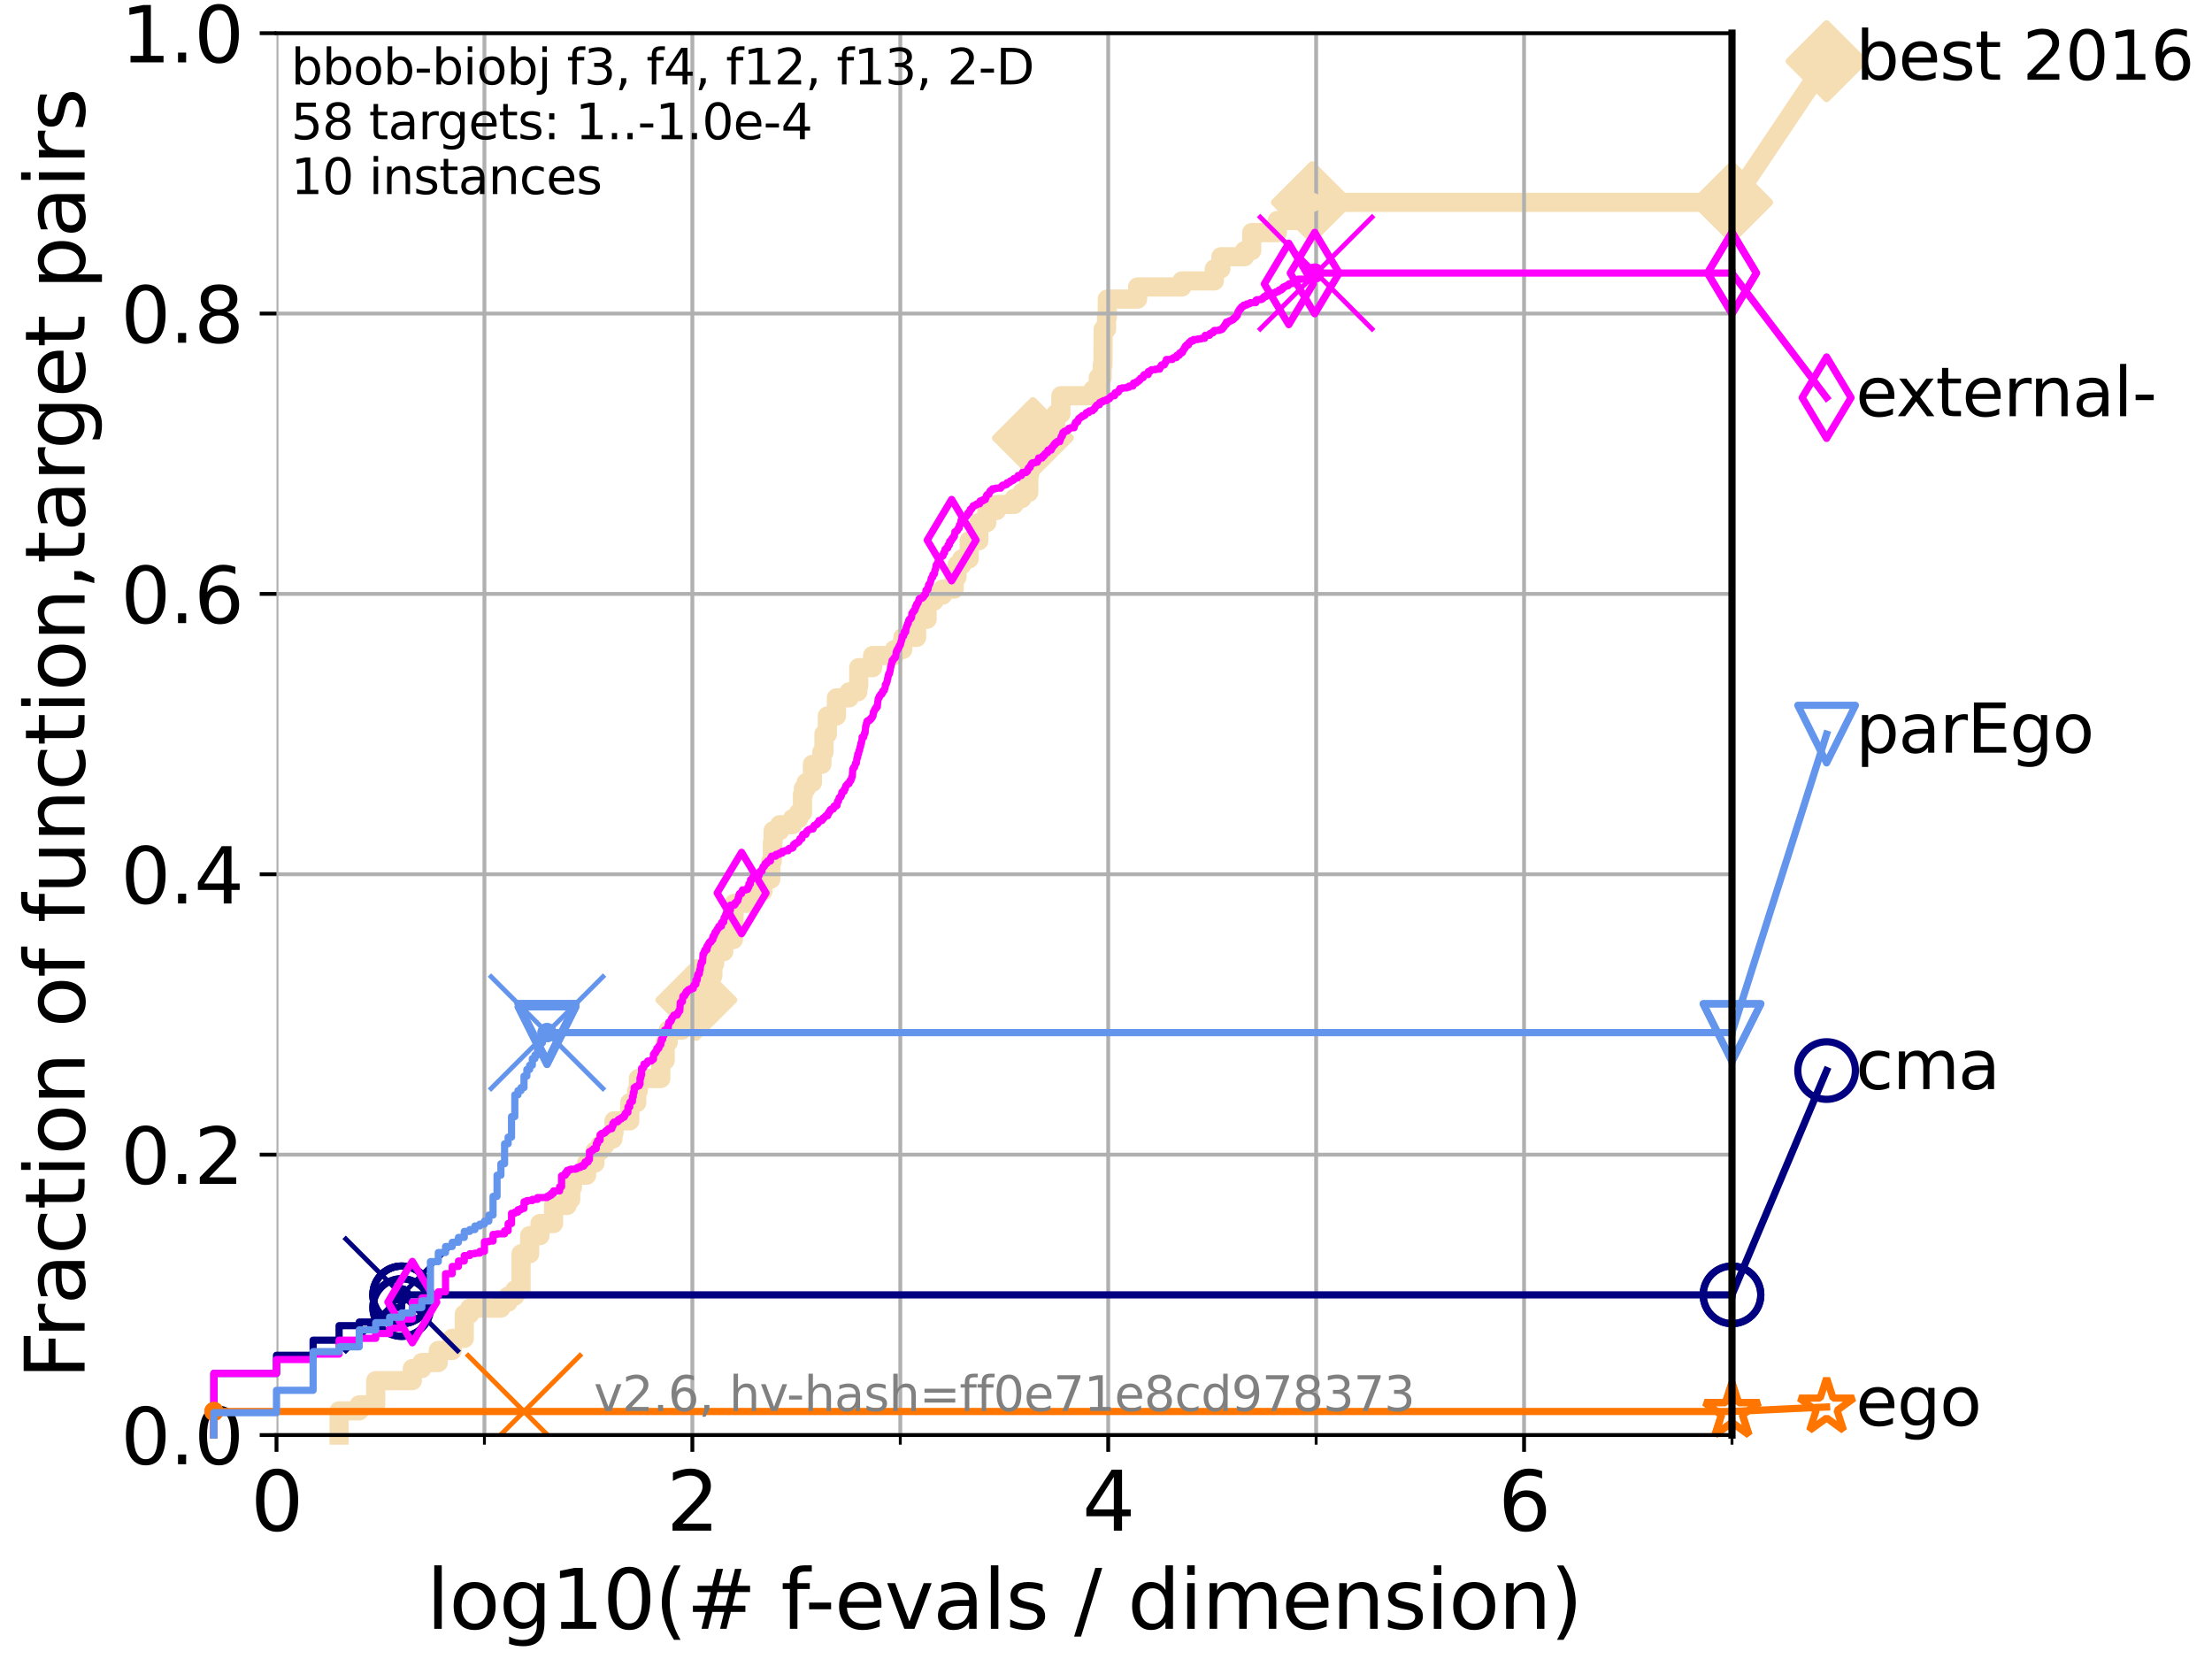<?xml version="1.0" encoding="utf-8" standalone="no"?>
<!DOCTYPE svg PUBLIC "-//W3C//DTD SVG 1.1//EN"
  "http://www.w3.org/Graphics/SVG/1.1/DTD/svg11.dtd">
<svg xmlns:xlink="http://www.w3.org/1999/xlink" width="460.8pt" height="345.6pt" viewBox="0 0 460.8 345.6" xmlns="http://www.w3.org/2000/svg" version="1.1">
 <defs>
  <style type="text/css">*{stroke-linejoin: round; stroke-linecap: butt}</style>
 </defs>
 <g id="figure_1">
  <g id="patch_1">
   <path d="M 0 345.6 
L 460.8 345.6 
L 460.8 0 
L 0 0 
z
" style="fill: #ffffff"/>
  </g>
  <g id="axes_1">
   <g id="patch_2">
    <path d="M 57.6 298.944 
L 360.806 298.944 
L 360.806 6.912 
L 57.6 6.912 
z
" style="fill: #ffffff"/>
   </g>
   <g id="line2d_1">
    <path d="M 70.639 298.944 
L 70.639 293.909 
L 74.837 293.909 
L 74.837 292.65 
L 78.267 292.65 
L 78.267 287.615 
L 85.894 287.615 
L 85.894 285.098 
L 87.876 285.098 
L 87.876 283.839 
L 91.306 283.839 
L 91.306 281.321 
L 94.206 281.321 
L 94.206 278.804 
L 96.718 278.804 
L 96.718 273.769 
L 97.858 273.769 
L 97.858 272.51 
L 104.345 272.51 
L 104.345 271.251 
L 105.851 271.251 
L 105.851 269.993 
L 107.245 269.993 
L 107.245 268.734 
L 108.543 268.734 
L 108.543 261.181 
L 110.336 261.181 
L 110.336 257.405 
L 112.488 257.405 
L 112.488 254.887 
L 115.315 254.887 
L 115.315 251.111 
L 118.152 251.111 
L 118.152 249.852 
L 118.89 249.852 
L 118.89 247.335 
L 119.248 247.335 
L 119.248 244.817 
L 122.199 244.817 
L 122.199 242.3 
L 123.936 242.3 
L 123.936 239.782 
L 125.012 239.782 
L 125.012 238.524 
L 126.029 238.524 
L 126.029 237.265 
L 127.686 237.265 
L 127.686 236.006 
L 127.911 236.006 
L 127.911 233.489 
L 131.191 233.489 
L 131.191 229.712 
L 132.639 229.712 
L 132.639 227.195 
L 132.984 227.195 
L 132.984 224.677 
L 137.655 224.677 
L 137.655 220.901 
L 138.566 220.901 
L 138.566 217.125 
L 139.191 217.125 
L 139.191 214.607 
L 142.038 214.607 
L 142.038 210.831 
L 145.058 210.831 
L 145.058 208.313 
L 145.415 208.313 
L 145.415 205.796 
L 145.938 205.796 
L 145.938 203.278 
L 148.503 203.278 
L 148.503 200.761 
L 148.874 200.761 
L 148.874 198.243 
L 150.76 198.243 
L 150.76 195.726 
L 152.776 195.726 
L 152.776 193.208 
L 152.895 193.208 
L 152.954 188.173 
L 155.701 188.173 
L 155.701 186.914 
L 156.793 186.914 
L 156.793 185.656 
L 158.934 185.656 
L 158.934 183.138 
L 160.581 183.138 
L 160.581 179.362 
L 160.894 179.362 
L 160.894 175.586 
L 161.049 175.586 
L 161.049 173.068 
L 162.421 173.068 
L 162.421 171.809 
L 165.084 171.809 
L 165.084 170.551 
L 166.374 170.551 
L 166.374 169.292 
L 167.168 169.292 
L 167.168 165.516 
L 167.362 165.516 
L 167.362 164.257 
L 167.957 164.257 
L 167.957 162.998 
L 169.245 162.998 
L 169.245 159.222 
L 171.204 159.222 
L 171.204 156.704 
L 171.647 156.704 
L 171.647 152.928 
L 172.356 152.928 
L 172.356 149.152 
L 174.241 149.152 
L 174.241 145.375 
L 176.889 145.375 
L 176.889 144.117 
L 178.704 144.117 
L 178.704 142.858 
L 178.884 142.858 
L 178.884 139.082 
L 181.779 139.082 
L 181.779 136.564 
L 186.332 136.564 
L 186.332 135.305 
L 188.065 135.305 
L 188.065 132.788 
L 190.952 132.788 
L 190.952 129.012 
L 193.121 129.012 
L 193.121 125.235 
L 194.574 125.235 
L 194.574 123.977 
L 196.364 123.977 
L 196.364 122.718 
L 198.769 122.718 
L 198.769 120.2 
L 199.366 120.2 
L 199.366 117.683 
L 200.358 117.683 
L 200.358 116.424 
L 201.897 116.424 
L 201.897 112.648 
L 203.908 112.648 
L 203.908 108.871 
L 205.578 108.871 
L 205.578 106.354 
L 207.587 106.354 
L 207.587 105.095 
L 211.27 105.095 
L 211.27 103.836 
L 212.9 103.836 
L 212.9 102.578 
L 214.316 102.578 
L 214.316 98.801 
L 214.488 98.801 
L 214.573 93.766 
L 215.176 93.766 
L 215.176 91.249 
L 215.43 91.249 
L 215.43 89.99 
L 219.92 89.99 
L 219.92 86.214 
L 221.002 86.214 
L 221.002 82.438 
L 227.685 82.438 
L 227.685 81.179 
L 228.796 81.179 
L 228.796 78.661 
L 229.607 78.661 
L 229.607 76.144 
L 229.76 76.144 
L 229.824 68.591 
L 230.504 68.591 
L 230.504 66.074 
L 230.67 66.074 
L 230.67 62.297 
L 236.986 62.297 
L 236.986 59.78 
L 246.219 59.78 
L 246.219 58.521 
L 252.967 58.521 
L 252.967 56.004 
L 254.343 56.004 
L 254.343 53.486 
L 259.251 53.486 
L 259.251 52.227 
L 260.751 52.227 
L 260.751 48.451 
L 266.088 48.451 
L 266.088 45.934 
L 273.326 45.934 
L 273.326 42.157 
L 360.806 42.157 
L 360.806 42.157 
" style="fill: none; stroke: #f5deb3; stroke-width: 4; stroke-linecap: square"/>
   </g>
   <g id="line2d_2">
    <defs>
     <path id="ma8a70d0189" d="M 0 7.778 
L 7.778 0 
L 0 -7.778 
L -7.778 0 
z
" style="stroke: #f5deb3; stroke-width: 1.5; stroke-linejoin: miter"/>
    </defs>
    <g>
     <use xlink:href="#ma8a70d0189" x="145.058" y="208.313" style="fill: #f5deb3; stroke: #f5deb3; stroke-width: 1.5; stroke-linejoin: miter"/>
     <use xlink:href="#ma8a70d0189" x="215.176" y="91.249" style="fill: #f5deb3; stroke: #f5deb3; stroke-width: 1.5; stroke-linejoin: miter"/>
     <use xlink:href="#ma8a70d0189" x="273.326" y="42.157" style="fill: #f5deb3; stroke: #f5deb3; stroke-width: 1.5; stroke-linejoin: miter"/>
     <use xlink:href="#ma8a70d0189" x="273.326" y="42.157" style="fill: #f5deb3; stroke: #f5deb3; stroke-width: 1.5; stroke-linejoin: miter"/>
     <use xlink:href="#ma8a70d0189" x="360.806" y="42.157" style="fill: #f5deb3; stroke: #f5deb3; stroke-width: 1.5; stroke-linejoin: miter"/>
    </g>
   </g>
   <g id="line2d_3">
    <path style="fill: none; stroke: #f5deb3; stroke-width: 4; stroke-linecap: square"/>
    <g/>
   </g>
   <g id="line2d_4">
    <path d="M 360.806 42.157 
L 380.515 12.753 
" style="fill: none; stroke: #f5deb3; stroke-width: 4; stroke-linecap: square"/>
    <g>
     <use xlink:href="#ma8a70d0189" x="360.806" y="42.157" style="fill: #f5deb3; stroke: #f5deb3; stroke-width: 1.5; stroke-linejoin: miter"/>
     <use xlink:href="#ma8a70d0189" x="380.515" y="12.753" style="fill: #f5deb3; stroke: #f5deb3; stroke-width: 1.5; stroke-linejoin: miter"/>
    </g>
   </g>
   <g id="matplotlib.axis_1">
    <g id="xtick_1">
     <g id="line2d_5">
      <path d="M 57.6 298.944 
L 57.6 6.912 
" clip-path="url(#p91ca02866e)" style="fill: none; stroke: #b0b0b0; stroke-width: 0.8; stroke-linecap: square"/>
     </g>
     <g id="line2d_6">
      <defs>
       <path id="m43a89d2d8f" d="M 0 0 
L 0 3.5 
" style="stroke: #000000; stroke-width: 0.8"/>
      </defs>
      <g>
       <use xlink:href="#m43a89d2d8f" x="57.6" y="298.944" style="stroke: #000000; stroke-width: 0.8"/>
      </g>
     </g>
     <g id="text_1">
      <!-- 0 -->
      <g transform="translate(52.192 318.861)scale(0.17 -0.17)">
       <defs>
        <path id="DejaVuSans-30" d="M 2034 4250 
Q 1547 4250 1301 3770 
Q 1056 3291 1056 2328 
Q 1056 1369 1301 889 
Q 1547 409 2034 409 
Q 2525 409 2770 889 
Q 3016 1369 3016 2328 
Q 3016 3291 2770 3770 
Q 2525 4250 2034 4250 
z
M 2034 4750 
Q 2819 4750 3233 4129 
Q 3647 3509 3647 2328 
Q 3647 1150 3233 529 
Q 2819 -91 2034 -91 
Q 1250 -91 836 529 
Q 422 1150 422 2328 
Q 422 3509 836 4129 
Q 1250 4750 2034 4750 
z
" transform="scale(0.016)"/>
       </defs>
       <use xlink:href="#DejaVuSans-30"/>
      </g>
     </g>
    </g>
    <g id="xtick_2">
     <g id="line2d_7">
      <path d="M 144.23 298.944 
L 144.23 6.912 
" clip-path="url(#p91ca02866e)" style="fill: none; stroke: #b0b0b0; stroke-width: 0.8; stroke-linecap: square"/>
     </g>
     <g id="line2d_8">
      <g>
       <use xlink:href="#m43a89d2d8f" x="144.23" y="298.944" style="stroke: #000000; stroke-width: 0.8"/>
      </g>
     </g>
     <g id="text_2">
      <!-- 2 -->
      <g transform="translate(138.822 318.861)scale(0.17 -0.17)">
       <defs>
        <path id="DejaVuSans-32" d="M 1228 531 
L 3431 531 
L 3431 0 
L 469 0 
L 469 531 
Q 828 903 1448 1529 
Q 2069 2156 2228 2338 
Q 2531 2678 2651 2914 
Q 2772 3150 2772 3378 
Q 2772 3750 2511 3984 
Q 2250 4219 1831 4219 
Q 1534 4219 1204 4116 
Q 875 4013 500 3803 
L 500 4441 
Q 881 4594 1212 4672 
Q 1544 4750 1819 4750 
Q 2544 4750 2975 4387 
Q 3406 4025 3406 3419 
Q 3406 3131 3298 2873 
Q 3191 2616 2906 2266 
Q 2828 2175 2409 1742 
Q 1991 1309 1228 531 
z
" transform="scale(0.016)"/>
       </defs>
       <use xlink:href="#DejaVuSans-32"/>
      </g>
     </g>
    </g>
    <g id="xtick_3">
     <g id="line2d_9">
      <path d="M 230.861 298.944 
L 230.861 6.912 
" clip-path="url(#p91ca02866e)" style="fill: none; stroke: #b0b0b0; stroke-width: 0.8; stroke-linecap: square"/>
     </g>
     <g id="line2d_10">
      <g>
       <use xlink:href="#m43a89d2d8f" x="230.861" y="298.944" style="stroke: #000000; stroke-width: 0.8"/>
      </g>
     </g>
     <g id="text_3">
      <!-- 4 -->
      <g transform="translate(225.453 318.861)scale(0.17 -0.17)">
       <defs>
        <path id="DejaVuSans-34" d="M 2419 4116 
L 825 1625 
L 2419 1625 
L 2419 4116 
z
M 2253 4666 
L 3047 4666 
L 3047 1625 
L 3713 1625 
L 3713 1100 
L 3047 1100 
L 3047 0 
L 2419 0 
L 2419 1100 
L 313 1100 
L 313 1709 
L 2253 4666 
z
" transform="scale(0.016)"/>
       </defs>
       <use xlink:href="#DejaVuSans-34"/>
      </g>
     </g>
    </g>
    <g id="xtick_4">
     <g id="line2d_11">
      <path d="M 317.491 298.944 
L 317.491 6.912 
" clip-path="url(#p91ca02866e)" style="fill: none; stroke: #b0b0b0; stroke-width: 0.8; stroke-linecap: square"/>
     </g>
     <g id="line2d_12">
      <g>
       <use xlink:href="#m43a89d2d8f" x="317.491" y="298.944" style="stroke: #000000; stroke-width: 0.8"/>
      </g>
     </g>
     <g id="text_4">
      <!-- 6 -->
      <g transform="translate(312.083 318.861)scale(0.17 -0.17)">
       <defs>
        <path id="DejaVuSans-36" d="M 2113 2584 
Q 1688 2584 1439 2293 
Q 1191 2003 1191 1497 
Q 1191 994 1439 701 
Q 1688 409 2113 409 
Q 2538 409 2786 701 
Q 3034 994 3034 1497 
Q 3034 2003 2786 2293 
Q 2538 2584 2113 2584 
z
M 3366 4563 
L 3366 3988 
Q 3128 4100 2886 4159 
Q 2644 4219 2406 4219 
Q 1781 4219 1451 3797 
Q 1122 3375 1075 2522 
Q 1259 2794 1537 2939 
Q 1816 3084 2150 3084 
Q 2853 3084 3261 2657 
Q 3669 2231 3669 1497 
Q 3669 778 3244 343 
Q 2819 -91 2113 -91 
Q 1303 -91 875 529 
Q 447 1150 447 2328 
Q 447 3434 972 4092 
Q 1497 4750 2381 4750 
Q 2619 4750 2861 4703 
Q 3103 4656 3366 4563 
z
" transform="scale(0.016)"/>
       </defs>
       <use xlink:href="#DejaVuSans-36"/>
      </g>
     </g>
    </g>
    <g id="xtick_5">
     <g id="line2d_13">
      <path d="M 100.915 298.944 
L 100.915 6.912 
" clip-path="url(#p91ca02866e)" style="fill: none; stroke: #b0b0b0; stroke-width: 0.8; stroke-linecap: square"/>
     </g>
     <g id="line2d_14">
      <defs>
       <path id="me0185314b6" d="M 0 0 
L 0 2 
" style="stroke: #000000; stroke-width: 0.6"/>
      </defs>
      <g>
       <use xlink:href="#me0185314b6" x="100.915" y="298.944" style="stroke: #000000; stroke-width: 0.6"/>
      </g>
     </g>
    </g>
    <g id="xtick_6">
     <g id="line2d_15">
      <path d="M 187.546 298.944 
L 187.546 6.912 
" clip-path="url(#p91ca02866e)" style="fill: none; stroke: #b0b0b0; stroke-width: 0.8; stroke-linecap: square"/>
     </g>
     <g id="line2d_16">
      <g>
       <use xlink:href="#me0185314b6" x="187.546" y="298.944" style="stroke: #000000; stroke-width: 0.6"/>
      </g>
     </g>
    </g>
    <g id="xtick_7">
     <g id="line2d_17">
      <path d="M 274.176 298.944 
L 274.176 6.912 
" clip-path="url(#p91ca02866e)" style="fill: none; stroke: #b0b0b0; stroke-width: 0.8; stroke-linecap: square"/>
     </g>
     <g id="line2d_18">
      <g>
       <use xlink:href="#me0185314b6" x="274.176" y="298.944" style="stroke: #000000; stroke-width: 0.6"/>
      </g>
     </g>
    </g>
    <g id="xtick_8">
     <g id="line2d_19">
      <path d="M 360.806 298.944 
L 360.806 6.912 
" clip-path="url(#p91ca02866e)" style="fill: none; stroke: #b0b0b0; stroke-width: 0.8; stroke-linecap: square"/>
     </g>
     <g id="line2d_20">
      <g>
       <use xlink:href="#me0185314b6" x="360.806" y="298.944" style="stroke: #000000; stroke-width: 0.6"/>
      </g>
     </g>
    </g>
    <g id="text_5">
     <!-- log10(# f-evals / dimension) -->
     <g transform="translate(88.823 339.314)scale(0.17 -0.17)">
      <defs>
       <path id="DejaVuSans-6c" d="M 603 4863 
L 1178 4863 
L 1178 0 
L 603 0 
L 603 4863 
z
" transform="scale(0.016)"/>
       <path id="DejaVuSans-6f" d="M 1959 3097 
Q 1497 3097 1228 2736 
Q 959 2375 959 1747 
Q 959 1119 1226 758 
Q 1494 397 1959 397 
Q 2419 397 2687 759 
Q 2956 1122 2956 1747 
Q 2956 2369 2687 2733 
Q 2419 3097 1959 3097 
z
M 1959 3584 
Q 2709 3584 3137 3096 
Q 3566 2609 3566 1747 
Q 3566 888 3137 398 
Q 2709 -91 1959 -91 
Q 1206 -91 779 398 
Q 353 888 353 1747 
Q 353 2609 779 3096 
Q 1206 3584 1959 3584 
z
" transform="scale(0.016)"/>
       <path id="DejaVuSans-67" d="M 2906 1791 
Q 2906 2416 2648 2759 
Q 2391 3103 1925 3103 
Q 1463 3103 1205 2759 
Q 947 2416 947 1791 
Q 947 1169 1205 825 
Q 1463 481 1925 481 
Q 2391 481 2648 825 
Q 2906 1169 2906 1791 
z
M 3481 434 
Q 3481 -459 3084 -895 
Q 2688 -1331 1869 -1331 
Q 1566 -1331 1297 -1286 
Q 1028 -1241 775 -1147 
L 775 -588 
Q 1028 -725 1275 -790 
Q 1522 -856 1778 -856 
Q 2344 -856 2625 -561 
Q 2906 -266 2906 331 
L 2906 616 
Q 2728 306 2450 153 
Q 2172 0 1784 0 
Q 1141 0 747 490 
Q 353 981 353 1791 
Q 353 2603 747 3093 
Q 1141 3584 1784 3584 
Q 2172 3584 2450 3431 
Q 2728 3278 2906 2969 
L 2906 3500 
L 3481 3500 
L 3481 434 
z
" transform="scale(0.016)"/>
       <path id="DejaVuSans-31" d="M 794 531 
L 1825 531 
L 1825 4091 
L 703 3866 
L 703 4441 
L 1819 4666 
L 2450 4666 
L 2450 531 
L 3481 531 
L 3481 0 
L 794 0 
L 794 531 
z
" transform="scale(0.016)"/>
       <path id="DejaVuSans-28" d="M 1984 4856 
Q 1566 4138 1362 3434 
Q 1159 2731 1159 2009 
Q 1159 1288 1364 580 
Q 1569 -128 1984 -844 
L 1484 -844 
Q 1016 -109 783 600 
Q 550 1309 550 2009 
Q 550 2706 781 3412 
Q 1013 4119 1484 4856 
L 1984 4856 
z
" transform="scale(0.016)"/>
       <path id="DejaVuSans-23" d="M 3272 2816 
L 2363 2816 
L 2100 1772 
L 3016 1772 
L 3272 2816 
z
M 2803 4594 
L 2478 3297 
L 3391 3297 
L 3719 4594 
L 4219 4594 
L 3897 3297 
L 4872 3297 
L 4872 2816 
L 3775 2816 
L 3519 1772 
L 4513 1772 
L 4513 1294 
L 3397 1294 
L 3072 0 
L 2572 0 
L 2894 1294 
L 1978 1294 
L 1656 0 
L 1153 0 
L 1478 1294 
L 494 1294 
L 494 1772 
L 1594 1772 
L 1856 2816 
L 850 2816 
L 850 3297 
L 1978 3297 
L 2297 4594 
L 2803 4594 
z
" transform="scale(0.016)"/>
       <path id="DejaVuSans-20" transform="scale(0.016)"/>
       <path id="DejaVuSans-66" d="M 2375 4863 
L 2375 4384 
L 1825 4384 
Q 1516 4384 1395 4259 
Q 1275 4134 1275 3809 
L 1275 3500 
L 2222 3500 
L 2222 3053 
L 1275 3053 
L 1275 0 
L 697 0 
L 697 3053 
L 147 3053 
L 147 3500 
L 697 3500 
L 697 3744 
Q 697 4328 969 4595 
Q 1241 4863 1831 4863 
L 2375 4863 
z
" transform="scale(0.016)"/>
       <path id="DejaVuSans-2d" d="M 313 2009 
L 1997 2009 
L 1997 1497 
L 313 1497 
L 313 2009 
z
" transform="scale(0.016)"/>
       <path id="DejaVuSans-65" d="M 3597 1894 
L 3597 1613 
L 953 1613 
Q 991 1019 1311 708 
Q 1631 397 2203 397 
Q 2534 397 2845 478 
Q 3156 559 3463 722 
L 3463 178 
Q 3153 47 2828 -22 
Q 2503 -91 2169 -91 
Q 1331 -91 842 396 
Q 353 884 353 1716 
Q 353 2575 817 3079 
Q 1281 3584 2069 3584 
Q 2775 3584 3186 3129 
Q 3597 2675 3597 1894 
z
M 3022 2063 
Q 3016 2534 2758 2815 
Q 2500 3097 2075 3097 
Q 1594 3097 1305 2825 
Q 1016 2553 972 2059 
L 3022 2063 
z
" transform="scale(0.016)"/>
       <path id="DejaVuSans-76" d="M 191 3500 
L 800 3500 
L 1894 563 
L 2988 3500 
L 3597 3500 
L 2284 0 
L 1503 0 
L 191 3500 
z
" transform="scale(0.016)"/>
       <path id="DejaVuSans-61" d="M 2194 1759 
Q 1497 1759 1228 1600 
Q 959 1441 959 1056 
Q 959 750 1161 570 
Q 1363 391 1709 391 
Q 2188 391 2477 730 
Q 2766 1069 2766 1631 
L 2766 1759 
L 2194 1759 
z
M 3341 1997 
L 3341 0 
L 2766 0 
L 2766 531 
Q 2569 213 2275 61 
Q 1981 -91 1556 -91 
Q 1019 -91 701 211 
Q 384 513 384 1019 
Q 384 1609 779 1909 
Q 1175 2209 1959 2209 
L 2766 2209 
L 2766 2266 
Q 2766 2663 2505 2880 
Q 2244 3097 1772 3097 
Q 1472 3097 1187 3025 
Q 903 2953 641 2809 
L 641 3341 
Q 956 3463 1253 3523 
Q 1550 3584 1831 3584 
Q 2591 3584 2966 3190 
Q 3341 2797 3341 1997 
z
" transform="scale(0.016)"/>
       <path id="DejaVuSans-73" d="M 2834 3397 
L 2834 2853 
Q 2591 2978 2328 3040 
Q 2066 3103 1784 3103 
Q 1356 3103 1142 2972 
Q 928 2841 928 2578 
Q 928 2378 1081 2264 
Q 1234 2150 1697 2047 
L 1894 2003 
Q 2506 1872 2764 1633 
Q 3022 1394 3022 966 
Q 3022 478 2636 193 
Q 2250 -91 1575 -91 
Q 1294 -91 989 -36 
Q 684 19 347 128 
L 347 722 
Q 666 556 975 473 
Q 1284 391 1588 391 
Q 1994 391 2212 530 
Q 2431 669 2431 922 
Q 2431 1156 2273 1281 
Q 2116 1406 1581 1522 
L 1381 1569 
Q 847 1681 609 1914 
Q 372 2147 372 2553 
Q 372 3047 722 3315 
Q 1072 3584 1716 3584 
Q 2034 3584 2315 3537 
Q 2597 3491 2834 3397 
z
" transform="scale(0.016)"/>
       <path id="DejaVuSans-2f" d="M 1625 4666 
L 2156 4666 
L 531 -594 
L 0 -594 
L 1625 4666 
z
" transform="scale(0.016)"/>
       <path id="DejaVuSans-64" d="M 2906 2969 
L 2906 4863 
L 3481 4863 
L 3481 0 
L 2906 0 
L 2906 525 
Q 2725 213 2448 61 
Q 2172 -91 1784 -91 
Q 1150 -91 751 415 
Q 353 922 353 1747 
Q 353 2572 751 3078 
Q 1150 3584 1784 3584 
Q 2172 3584 2448 3432 
Q 2725 3281 2906 2969 
z
M 947 1747 
Q 947 1113 1208 752 
Q 1469 391 1925 391 
Q 2381 391 2643 752 
Q 2906 1113 2906 1747 
Q 2906 2381 2643 2742 
Q 2381 3103 1925 3103 
Q 1469 3103 1208 2742 
Q 947 2381 947 1747 
z
" transform="scale(0.016)"/>
       <path id="DejaVuSans-69" d="M 603 3500 
L 1178 3500 
L 1178 0 
L 603 0 
L 603 3500 
z
M 603 4863 
L 1178 4863 
L 1178 4134 
L 603 4134 
L 603 4863 
z
" transform="scale(0.016)"/>
       <path id="DejaVuSans-6d" d="M 3328 2828 
Q 3544 3216 3844 3400 
Q 4144 3584 4550 3584 
Q 5097 3584 5394 3201 
Q 5691 2819 5691 2113 
L 5691 0 
L 5113 0 
L 5113 2094 
Q 5113 2597 4934 2840 
Q 4756 3084 4391 3084 
Q 3944 3084 3684 2787 
Q 3425 2491 3425 1978 
L 3425 0 
L 2847 0 
L 2847 2094 
Q 2847 2600 2669 2842 
Q 2491 3084 2119 3084 
Q 1678 3084 1418 2786 
Q 1159 2488 1159 1978 
L 1159 0 
L 581 0 
L 581 3500 
L 1159 3500 
L 1159 2956 
Q 1356 3278 1631 3431 
Q 1906 3584 2284 3584 
Q 2666 3584 2933 3390 
Q 3200 3197 3328 2828 
z
" transform="scale(0.016)"/>
       <path id="DejaVuSans-6e" d="M 3513 2113 
L 3513 0 
L 2938 0 
L 2938 2094 
Q 2938 2591 2744 2837 
Q 2550 3084 2163 3084 
Q 1697 3084 1428 2787 
Q 1159 2491 1159 1978 
L 1159 0 
L 581 0 
L 581 3500 
L 1159 3500 
L 1159 2956 
Q 1366 3272 1645 3428 
Q 1925 3584 2291 3584 
Q 2894 3584 3203 3211 
Q 3513 2838 3513 2113 
z
" transform="scale(0.016)"/>
       <path id="DejaVuSans-29" d="M 513 4856 
L 1013 4856 
Q 1481 4119 1714 3412 
Q 1947 2706 1947 2009 
Q 1947 1309 1714 600 
Q 1481 -109 1013 -844 
L 513 -844 
Q 928 -128 1133 580 
Q 1338 1288 1338 2009 
Q 1338 2731 1133 3434 
Q 928 4138 513 4856 
z
" transform="scale(0.016)"/>
      </defs>
      <use xlink:href="#DejaVuSans-6c"/>
      <use xlink:href="#DejaVuSans-6f" x="27.783"/>
      <use xlink:href="#DejaVuSans-67" x="88.965"/>
      <use xlink:href="#DejaVuSans-31" x="152.441"/>
      <use xlink:href="#DejaVuSans-30" x="216.064"/>
      <use xlink:href="#DejaVuSans-28" x="279.688"/>
      <use xlink:href="#DejaVuSans-23" x="318.701"/>
      <use xlink:href="#DejaVuSans-20" x="402.49"/>
      <use xlink:href="#DejaVuSans-66" x="434.277"/>
      <use xlink:href="#DejaVuSans-2d" x="463.982"/>
      <use xlink:href="#DejaVuSans-65" x="500.066"/>
      <use xlink:href="#DejaVuSans-76" x="561.59"/>
      <use xlink:href="#DejaVuSans-61" x="620.77"/>
      <use xlink:href="#DejaVuSans-6c" x="682.049"/>
      <use xlink:href="#DejaVuSans-73" x="709.832"/>
      <use xlink:href="#DejaVuSans-20" x="761.932"/>
      <use xlink:href="#DejaVuSans-2f" x="793.719"/>
      <use xlink:href="#DejaVuSans-20" x="827.41"/>
      <use xlink:href="#DejaVuSans-64" x="859.197"/>
      <use xlink:href="#DejaVuSans-69" x="922.674"/>
      <use xlink:href="#DejaVuSans-6d" x="950.457"/>
      <use xlink:href="#DejaVuSans-65" x="1047.869"/>
      <use xlink:href="#DejaVuSans-6e" x="1109.393"/>
      <use xlink:href="#DejaVuSans-73" x="1172.771"/>
      <use xlink:href="#DejaVuSans-69" x="1224.871"/>
      <use xlink:href="#DejaVuSans-6f" x="1252.654"/>
      <use xlink:href="#DejaVuSans-6e" x="1313.836"/>
      <use xlink:href="#DejaVuSans-29" x="1377.215"/>
     </g>
    </g>
   </g>
   <g id="matplotlib.axis_2">
    <g id="ytick_1">
     <g id="line2d_21">
      <path d="M 57.6 298.944 
L 360.806 298.944 
" clip-path="url(#p91ca02866e)" style="fill: none; stroke: #b0b0b0; stroke-width: 0.8; stroke-linecap: square"/>
     </g>
     <g id="line2d_22">
      <defs>
       <path id="m7a810df50d" d="M 0 0 
L -3.5 0 
" style="stroke: #000000; stroke-width: 0.8"/>
      </defs>
      <g>
       <use xlink:href="#m7a810df50d" x="57.6" y="298.944" style="stroke: #000000; stroke-width: 0.8"/>
      </g>
     </g>
     <g id="text_6">
      <!-- 0.0 -->
      <g transform="translate(25.155 305.023)scale(0.16 -0.16)">
       <defs>
        <path id="DejaVuSans-2e" d="M 684 794 
L 1344 794 
L 1344 0 
L 684 0 
L 684 794 
z
" transform="scale(0.016)"/>
       </defs>
       <use xlink:href="#DejaVuSans-30"/>
       <use xlink:href="#DejaVuSans-2e" x="63.623"/>
       <use xlink:href="#DejaVuSans-30" x="95.41"/>
      </g>
     </g>
    </g>
    <g id="ytick_2">
     <g id="line2d_23">
      <path d="M 57.6 240.538 
L 360.806 240.538 
" clip-path="url(#p91ca02866e)" style="fill: none; stroke: #b0b0b0; stroke-width: 0.8; stroke-linecap: square"/>
     </g>
     <g id="line2d_24">
      <g>
       <use xlink:href="#m7a810df50d" x="57.6" y="240.538" style="stroke: #000000; stroke-width: 0.8"/>
      </g>
     </g>
     <g id="text_7">
      <!-- 0.2 -->
      <g transform="translate(25.155 246.616)scale(0.16 -0.16)">
       <use xlink:href="#DejaVuSans-30"/>
       <use xlink:href="#DejaVuSans-2e" x="63.623"/>
       <use xlink:href="#DejaVuSans-32" x="95.41"/>
      </g>
     </g>
    </g>
    <g id="ytick_3">
     <g id="line2d_25">
      <path d="M 57.6 182.131 
L 360.806 182.131 
" clip-path="url(#p91ca02866e)" style="fill: none; stroke: #b0b0b0; stroke-width: 0.8; stroke-linecap: square"/>
     </g>
     <g id="line2d_26">
      <g>
       <use xlink:href="#m7a810df50d" x="57.6" y="182.131" style="stroke: #000000; stroke-width: 0.8"/>
      </g>
     </g>
     <g id="text_8">
      <!-- 0.4 -->
      <g transform="translate(25.155 188.21)scale(0.16 -0.16)">
       <use xlink:href="#DejaVuSans-30"/>
       <use xlink:href="#DejaVuSans-2e" x="63.623"/>
       <use xlink:href="#DejaVuSans-34" x="95.41"/>
      </g>
     </g>
    </g>
    <g id="ytick_4">
     <g id="line2d_27">
      <path d="M 57.6 123.725 
L 360.806 123.725 
" clip-path="url(#p91ca02866e)" style="fill: none; stroke: #b0b0b0; stroke-width: 0.8; stroke-linecap: square"/>
     </g>
     <g id="line2d_28">
      <g>
       <use xlink:href="#m7a810df50d" x="57.6" y="123.725" style="stroke: #000000; stroke-width: 0.8"/>
      </g>
     </g>
     <g id="text_9">
      <!-- 0.6 -->
      <g transform="translate(25.155 129.804)scale(0.16 -0.16)">
       <use xlink:href="#DejaVuSans-30"/>
       <use xlink:href="#DejaVuSans-2e" x="63.623"/>
       <use xlink:href="#DejaVuSans-36" x="95.41"/>
      </g>
     </g>
    </g>
    <g id="ytick_5">
     <g id="line2d_29">
      <path d="M 57.6 65.318 
L 360.806 65.318 
" clip-path="url(#p91ca02866e)" style="fill: none; stroke: #b0b0b0; stroke-width: 0.8; stroke-linecap: square"/>
     </g>
     <g id="line2d_30">
      <g>
       <use xlink:href="#m7a810df50d" x="57.6" y="65.318" style="stroke: #000000; stroke-width: 0.8"/>
      </g>
     </g>
     <g id="text_10">
      <!-- 0.8 -->
      <g transform="translate(25.155 71.397)scale(0.16 -0.16)">
       <defs>
        <path id="DejaVuSans-38" d="M 2034 2216 
Q 1584 2216 1326 1975 
Q 1069 1734 1069 1313 
Q 1069 891 1326 650 
Q 1584 409 2034 409 
Q 2484 409 2743 651 
Q 3003 894 3003 1313 
Q 3003 1734 2745 1975 
Q 2488 2216 2034 2216 
z
M 1403 2484 
Q 997 2584 770 2862 
Q 544 3141 544 3541 
Q 544 4100 942 4425 
Q 1341 4750 2034 4750 
Q 2731 4750 3128 4425 
Q 3525 4100 3525 3541 
Q 3525 3141 3298 2862 
Q 3072 2584 2669 2484 
Q 3125 2378 3379 2068 
Q 3634 1759 3634 1313 
Q 3634 634 3220 271 
Q 2806 -91 2034 -91 
Q 1263 -91 848 271 
Q 434 634 434 1313 
Q 434 1759 690 2068 
Q 947 2378 1403 2484 
z
M 1172 3481 
Q 1172 3119 1398 2916 
Q 1625 2713 2034 2713 
Q 2441 2713 2670 2916 
Q 2900 3119 2900 3481 
Q 2900 3844 2670 4047 
Q 2441 4250 2034 4250 
Q 1625 4250 1398 4047 
Q 1172 3844 1172 3481 
z
" transform="scale(0.016)"/>
       </defs>
       <use xlink:href="#DejaVuSans-30"/>
       <use xlink:href="#DejaVuSans-2e" x="63.623"/>
       <use xlink:href="#DejaVuSans-38" x="95.41"/>
      </g>
     </g>
    </g>
    <g id="ytick_6">
     <g id="line2d_31">
      <path d="M 57.6 6.912 
L 360.806 6.912 
" clip-path="url(#p91ca02866e)" style="fill: none; stroke: #b0b0b0; stroke-width: 0.8; stroke-linecap: square"/>
     </g>
     <g id="line2d_32">
      <g>
       <use xlink:href="#m7a810df50d" x="57.6" y="6.912" style="stroke: #000000; stroke-width: 0.8"/>
      </g>
     </g>
     <g id="text_11">
      <!-- 1.0 -->
      <g transform="translate(25.155 12.991)scale(0.16 -0.16)">
       <use xlink:href="#DejaVuSans-31"/>
       <use xlink:href="#DejaVuSans-2e" x="63.623"/>
       <use xlink:href="#DejaVuSans-30" x="95.41"/>
      </g>
     </g>
    </g>
    <g id="text_12">
     <!-- Fraction of function,target pairs -->
     <g transform="translate(17.62 287.313)rotate(-90)scale(0.17 -0.17)">
      <defs>
       <path id="DejaVuSans-46" d="M 628 4666 
L 3309 4666 
L 3309 4134 
L 1259 4134 
L 1259 2759 
L 3109 2759 
L 3109 2228 
L 1259 2228 
L 1259 0 
L 628 0 
L 628 4666 
z
" transform="scale(0.016)"/>
       <path id="DejaVuSans-72" d="M 2631 2963 
Q 2534 3019 2420 3045 
Q 2306 3072 2169 3072 
Q 1681 3072 1420 2755 
Q 1159 2438 1159 1844 
L 1159 0 
L 581 0 
L 581 3500 
L 1159 3500 
L 1159 2956 
Q 1341 3275 1631 3429 
Q 1922 3584 2338 3584 
Q 2397 3584 2469 3576 
Q 2541 3569 2628 3553 
L 2631 2963 
z
" transform="scale(0.016)"/>
       <path id="DejaVuSans-63" d="M 3122 3366 
L 3122 2828 
Q 2878 2963 2633 3030 
Q 2388 3097 2138 3097 
Q 1578 3097 1268 2742 
Q 959 2388 959 1747 
Q 959 1106 1268 751 
Q 1578 397 2138 397 
Q 2388 397 2633 464 
Q 2878 531 3122 666 
L 3122 134 
Q 2881 22 2623 -34 
Q 2366 -91 2075 -91 
Q 1284 -91 818 406 
Q 353 903 353 1747 
Q 353 2603 823 3093 
Q 1294 3584 2113 3584 
Q 2378 3584 2631 3529 
Q 2884 3475 3122 3366 
z
" transform="scale(0.016)"/>
       <path id="DejaVuSans-74" d="M 1172 4494 
L 1172 3500 
L 2356 3500 
L 2356 3053 
L 1172 3053 
L 1172 1153 
Q 1172 725 1289 603 
Q 1406 481 1766 481 
L 2356 481 
L 2356 0 
L 1766 0 
Q 1100 0 847 248 
Q 594 497 594 1153 
L 594 3053 
L 172 3053 
L 172 3500 
L 594 3500 
L 594 4494 
L 1172 4494 
z
" transform="scale(0.016)"/>
       <path id="DejaVuSans-75" d="M 544 1381 
L 544 3500 
L 1119 3500 
L 1119 1403 
Q 1119 906 1312 657 
Q 1506 409 1894 409 
Q 2359 409 2629 706 
Q 2900 1003 2900 1516 
L 2900 3500 
L 3475 3500 
L 3475 0 
L 2900 0 
L 2900 538 
Q 2691 219 2414 64 
Q 2138 -91 1772 -91 
Q 1169 -91 856 284 
Q 544 659 544 1381 
z
M 1991 3584 
L 1991 3584 
z
" transform="scale(0.016)"/>
       <path id="DejaVuSans-2c" d="M 750 794 
L 1409 794 
L 1409 256 
L 897 -744 
L 494 -744 
L 750 256 
L 750 794 
z
" transform="scale(0.016)"/>
       <path id="DejaVuSans-70" d="M 1159 525 
L 1159 -1331 
L 581 -1331 
L 581 3500 
L 1159 3500 
L 1159 2969 
Q 1341 3281 1617 3432 
Q 1894 3584 2278 3584 
Q 2916 3584 3314 3078 
Q 3713 2572 3713 1747 
Q 3713 922 3314 415 
Q 2916 -91 2278 -91 
Q 1894 -91 1617 61 
Q 1341 213 1159 525 
z
M 3116 1747 
Q 3116 2381 2855 2742 
Q 2594 3103 2138 3103 
Q 1681 3103 1420 2742 
Q 1159 2381 1159 1747 
Q 1159 1113 1420 752 
Q 1681 391 2138 391 
Q 2594 391 2855 752 
Q 3116 1113 3116 1747 
z
" transform="scale(0.016)"/>
      </defs>
      <use xlink:href="#DejaVuSans-46"/>
      <use xlink:href="#DejaVuSans-72" x="50.27"/>
      <use xlink:href="#DejaVuSans-61" x="91.383"/>
      <use xlink:href="#DejaVuSans-63" x="152.662"/>
      <use xlink:href="#DejaVuSans-74" x="207.643"/>
      <use xlink:href="#DejaVuSans-69" x="246.852"/>
      <use xlink:href="#DejaVuSans-6f" x="274.635"/>
      <use xlink:href="#DejaVuSans-6e" x="335.816"/>
      <use xlink:href="#DejaVuSans-20" x="399.195"/>
      <use xlink:href="#DejaVuSans-6f" x="430.982"/>
      <use xlink:href="#DejaVuSans-66" x="492.164"/>
      <use xlink:href="#DejaVuSans-20" x="527.369"/>
      <use xlink:href="#DejaVuSans-66" x="559.156"/>
      <use xlink:href="#DejaVuSans-75" x="594.361"/>
      <use xlink:href="#DejaVuSans-6e" x="657.74"/>
      <use xlink:href="#DejaVuSans-63" x="721.119"/>
      <use xlink:href="#DejaVuSans-74" x="776.1"/>
      <use xlink:href="#DejaVuSans-69" x="815.309"/>
      <use xlink:href="#DejaVuSans-6f" x="843.092"/>
      <use xlink:href="#DejaVuSans-6e" x="904.273"/>
      <use xlink:href="#DejaVuSans-2c" x="967.652"/>
      <use xlink:href="#DejaVuSans-74" x="999.439"/>
      <use xlink:href="#DejaVuSans-61" x="1038.648"/>
      <use xlink:href="#DejaVuSans-72" x="1099.928"/>
      <use xlink:href="#DejaVuSans-67" x="1139.291"/>
      <use xlink:href="#DejaVuSans-65" x="1202.768"/>
      <use xlink:href="#DejaVuSans-74" x="1264.291"/>
      <use xlink:href="#DejaVuSans-20" x="1303.5"/>
      <use xlink:href="#DejaVuSans-70" x="1335.287"/>
      <use xlink:href="#DejaVuSans-61" x="1398.764"/>
      <use xlink:href="#DejaVuSans-69" x="1460.043"/>
      <use xlink:href="#DejaVuSans-72" x="1487.826"/>
      <use xlink:href="#DejaVuSans-73" x="1528.939"/>
     </g>
    </g>
   </g>
   <g id="line2d_33">
    <defs>
     <path id="md211c2f7a1" d="M 0 1.5 
C 0.398 1.5 0.779 1.342 1.061 1.061 
C 1.342 0.779 1.5 0.398 1.5 0 
C 1.5 -0.398 1.342 -0.779 1.061 -1.061 
C 0.779 -1.342 0.398 -1.5 0 -1.5 
C -0.398 -1.5 -0.779 -1.342 -1.061 -1.061 
C -1.342 -0.779 -1.5 -0.398 -1.5 0 
C -1.5 0.398 -1.342 0.779 -1.061 1.061 
C -0.779 1.342 -0.398 1.5 0 1.5 
z
" style="stroke: #f5deb3"/>
    </defs>
    <g>
     <use xlink:href="#md211c2f7a1" x="273.326" y="42.157" style="fill: #f5deb3; stroke: #f5deb3"/>
     <use xlink:href="#md211c2f7a1" x="273.326" y="42.157" style="fill: #f5deb3; stroke: #f5deb3"/>
    </g>
   </g>
   <g id="line2d_34">
    <defs>
     <path id="m7d6d528767" d="M 0 1.5 
C 0.398 1.5 0.779 1.342 1.061 1.061 
C 1.342 0.779 1.5 0.398 1.5 0 
C 1.5 -0.398 1.342 -0.779 1.061 -1.061 
C 0.779 -1.342 0.398 -1.5 0 -1.5 
C -0.398 -1.5 -0.779 -1.342 -1.061 -1.061 
C -1.342 -0.779 -1.5 -0.398 -1.5 0 
C -1.5 0.398 -1.342 0.779 -1.061 1.061 
C -0.779 1.342 -0.398 1.5 0 1.5 
z
" style="stroke: #000080"/>
    </defs>
    <g>
     <use xlink:href="#m7d6d528767" x="83.678" y="269.741" style="fill: #000080; stroke: #000080"/>
     <use xlink:href="#m7d6d528767" x="83.678" y="269.741" style="fill: #000080; stroke: #000080"/>
    </g>
   </g>
   <g id="line2d_35">
    <path d="M 44.561 298.944 
L 44.561 286.105 
L 57.6 286.105 
L 57.6 282.328 
L 65.227 282.328 
L 65.227 279.181 
L 70.639 279.181 
L 70.639 276.16 
L 74.837 276.16 
L 74.837 275.405 
L 78.267 275.405 
L 78.267 274.272 
L 81.166 274.272 
L 81.166 272.384 
L 83.678 272.384 
L 83.678 269.741 
L 360.806 269.741 
" style="fill: none; stroke: #000080; stroke-width: 1.5; stroke-linecap: square"/>
   </g>
   <g id="line2d_36">
    <defs>
     <path id="m0875f43ced" d="M 0 6 
C 1.591 6 3.117 5.368 4.243 4.243 
C 5.368 3.117 6 1.591 6 0 
C 6 -1.591 5.368 -3.117 4.243 -4.243 
C 3.117 -5.368 1.591 -6 0 -6 
C -1.591 -6 -3.117 -5.368 -4.243 -4.243 
C -5.368 -3.117 -6 -1.591 -6 0 
C -6 1.591 -5.368 3.117 -4.243 4.243 
C -3.117 5.368 -1.591 6 0 6 
z
" style="stroke: #000080; stroke-width: 1.5"/>
    </defs>
    <g>
     <use xlink:href="#m0875f43ced" x="83.678" y="272.384" style="fill-opacity: 0; stroke: #000080; stroke-width: 1.5"/>
     <use xlink:href="#m0875f43ced" x="83.678" y="272.384" style="fill-opacity: 0; stroke: #000080; stroke-width: 1.5"/>
     <use xlink:href="#m0875f43ced" x="83.678" y="269.741" style="fill-opacity: 0; stroke: #000080; stroke-width: 1.5"/>
     <use xlink:href="#m0875f43ced" x="83.678" y="269.741" style="fill-opacity: 0; stroke: #000080; stroke-width: 1.5"/>
     <use xlink:href="#m0875f43ced" x="83.678" y="269.741" style="fill-opacity: 0; stroke: #000080; stroke-width: 1.5"/>
     <use xlink:href="#m0875f43ced" x="360.806" y="269.741" style="fill-opacity: 0; stroke: #000080; stroke-width: 1.5"/>
    </g>
   </g>
   <g id="line2d_37">
    <path style="fill: none; stroke: #000080; stroke-width: 1.5; stroke-linecap: square"/>
    <g/>
   </g>
   <g id="line2d_38">
    <path d="M 83.678 269.741 
" clip-path="url(#p91ca02866e)" style="fill: none; stroke: #000080; stroke-width: 1.5; stroke-linecap: square"/>
    <defs>
     <path id="m1f025f0173" d="M -12 12 
L 12 -12 
M -12 -12 
L 12 12 
" style="stroke: #000080"/>
    </defs>
    <g clip-path="url(#p91ca02866e)">
     <use xlink:href="#m1f025f0173" x="83.678" y="269.741" style="fill: #000080; stroke: #000080"/>
    </g>
   </g>
   <g id="line2d_39">
    <defs>
     <path id="m76048d7c66" d="M 0 1.5 
C 0.398 1.5 0.779 1.342 1.061 1.061 
C 1.342 0.779 1.5 0.398 1.5 0 
C 1.5 -0.398 1.342 -0.779 1.061 -1.061 
C 0.779 -1.342 0.398 -1.5 0 -1.5 
C -0.398 -1.5 -0.779 -1.342 -1.061 -1.061 
C -1.342 -0.779 -1.5 -0.398 -1.5 0 
C -1.5 0.398 -1.342 0.779 -1.061 1.061 
C -0.779 1.342 -0.398 1.5 0 1.5 
z
" style="stroke: #ff00ff"/>
    </defs>
    <g>
     <use xlink:href="#m76048d7c66" x="273.878" y="56.885" style="fill: #ff00ff; stroke: #ff00ff"/>
     <use xlink:href="#m76048d7c66" x="273.878" y="56.885" style="fill: #ff00ff; stroke: #ff00ff"/>
    </g>
   </g>
   <g id="line2d_40">
    <path d="M 44.561 298.944 
L 44.561 286.105 
L 57.6 286.105 
L 57.6 283.21 
L 65.227 283.21 
L 65.227 282.077 
L 70.639 282.077 
L 70.639 279.181 
L 74.837 279.181 
L 74.837 278.804 
L 78.267 278.804 
L 78.267 277.797 
L 81.166 277.797 
L 81.166 276.664 
L 83.678 276.664 
L 83.678 274.776 
L 85.894 274.776 
L 85.894 271.251 
L 87.876 271.251 
L 87.876 270.37 
L 89.669 270.37 
L 89.669 269.993 
L 91.306 269.993 
L 91.306 269.111 
L 92.812 269.111 
L 92.812 265.335 
L 94.206 265.335 
L 94.206 263.825 
L 95.503 263.825 
L 95.503 262.692 
L 96.718 262.692 
L 96.718 261.559 
L 97.858 261.559 
L 97.858 261.181 
L 98.933 261.181 
L 98.933 261.055 
L 99.95 261.055 
L 99.95 260.678 
L 100.915 260.678 
L 100.915 258.664 
L 101.833 258.664 
L 101.833 258.538 
L 102.708 258.538 
L 102.708 257.153 
L 103.544 257.153 
L 103.544 257.027 
L 105.113 257.027 
L 105.113 256.398 
L 105.851 256.398 
L 105.851 254.887 
L 106.561 254.887 
L 106.561 252.748 
L 107.245 252.748 
L 107.245 252.496 
L 107.905 252.496 
L 107.905 251.992 
L 108.543 251.992 
L 108.543 251.741 
L 109.159 251.741 
L 109.159 250.356 
L 109.757 250.356 
L 109.757 250.104 
L 110.897 250.104 
L 110.897 249.852 
L 111.972 249.852 
L 111.972 249.475 
L 113.954 249.475 
L 113.954 249.223 
L 114.419 249.223 
L 114.419 248.971 
L 114.872 248.971 
L 114.872 248.594 
L 115.315 248.594 
L 115.315 248.09 
L 116.584 248.09 
L 116.584 247.209 
L 116.988 247.209 
L 116.988 244.943 
L 117.384 244.943 
L 117.384 244.817 
L 117.772 244.817 
L 117.772 244.314 
L 118.152 244.314 
L 118.152 243.81 
L 118.525 243.81 
L 118.525 243.684 
L 118.89 243.684 
L 118.89 243.559 
L 119.945 243.559 
L 119.945 243.433 
L 120.284 243.433 
L 120.284 243.181 
L 120.944 243.181 
L 120.944 242.929 
L 121.582 242.929 
L 121.582 242.552 
L 121.893 242.552 
L 121.893 242.048 
L 122.5 242.048 
L 122.5 241.545 
L 122.796 241.545 
L 122.796 239.908 
L 123.088 239.908 
L 123.088 239.782 
L 123.375 239.782 
L 123.375 239.531 
L 123.658 239.531 
L 123.658 239.279 
L 124.211 239.279 
L 124.211 238.272 
L 124.482 238.272 
L 124.482 237.642 
L 124.748 237.642 
L 124.748 237.517 
L 125.012 237.517 
L 125.012 236.384 
L 125.271 236.384 
L 125.271 236.132 
L 125.779 236.132 
L 125.779 236.006 
L 126.029 236.006 
L 126.029 235.754 
L 126.275 235.754 
L 126.275 235.503 
L 126.517 235.503 
L 126.517 235.377 
L 126.757 235.377 
L 126.757 235.125 
L 127.458 235.125 
L 127.458 234.621 
L 127.686 234.621 
L 127.686 233.992 
L 127.911 233.992 
L 127.911 233.74 
L 128.571 233.74 
L 128.571 233.614 
L 128.786 233.614 
L 128.786 233.237 
L 128.999 233.237 
L 128.999 233.111 
L 129.417 233.111 
L 129.417 232.859 
L 129.623 232.859 
L 129.623 232.733 
L 130.027 232.733 
L 130.027 232.356 
L 130.226 232.356 
L 130.226 231.978 
L 130.423 231.978 
L 130.423 231.726 
L 130.811 231.726 
L 130.811 230.593 
L 131.191 230.593 
L 131.191 229.712 
L 131.378 229.712 
L 131.378 229.461 
L 131.747 229.461 
L 131.747 228.454 
L 131.929 228.454 
L 131.929 227.572 
L 132.109 227.572 
L 132.109 226.565 
L 132.464 226.565 
L 132.464 226.314 
L 132.812 226.314 
L 132.812 226.188 
L 133.154 226.188 
L 133.154 225.81 
L 133.323 225.81 
L 133.323 224.551 
L 133.49 224.551 
L 133.49 223.922 
L 133.656 223.922 
L 133.656 222.537 
L 133.983 222.537 
L 133.983 222.286 
L 134.145 222.286 
L 134.145 221.656 
L 134.621 221.656 
L 134.621 221.53 
L 134.777 221.53 
L 134.777 221.279 
L 134.932 221.279 
L 134.932 221.027 
L 135.688 221.027 
L 135.688 220.775 
L 135.981 220.775 
L 135.981 220.649 
L 136.127 220.649 
L 136.127 219.642 
L 136.271 219.642 
L 136.271 219.39 
L 136.556 219.39 
L 136.556 219.013 
L 136.697 219.013 
L 136.697 218.887 
L 136.837 218.887 
L 136.837 218.383 
L 137.25 218.383 
L 137.25 217.88 
L 137.386 217.88 
L 137.386 217.754 
L 137.521 217.754 
L 137.521 217.628 
L 137.655 217.628 
L 137.655 216.999 
L 137.788 216.999 
L 137.788 216.495 
L 138.051 216.495 
L 138.051 215.866 
L 138.181 215.866 
L 138.181 215.74 
L 138.31 215.74 
L 138.31 215.362 
L 138.439 215.362 
L 138.439 214.607 
L 138.819 214.607 
L 138.819 214.355 
L 139.068 214.355 
L 139.068 214.23 
L 139.191 214.23 
L 139.191 213.474 
L 139.314 213.474 
L 139.314 212.971 
L 139.435 212.971 
L 139.435 212.845 
L 139.677 212.845 
L 139.677 212.719 
L 139.796 212.719 
L 139.796 212.467 
L 139.915 212.467 
L 139.915 212.09 
L 140.033 212.09 
L 140.033 211.964 
L 140.15 211.964 
L 140.15 211.838 
L 140.266 211.838 
L 140.266 211.712 
L 140.382 211.712 
L 140.382 211.46 
L 141.062 211.46 
L 141.062 211.083 
L 141.283 211.083 
L 141.393 210.579 
L 141.611 210.579 
L 141.718 208.817 
L 141.932 208.817 
L 141.932 208.691 
L 142.144 208.691 
L 142.248 207.558 
L 142.353 207.558 
L 142.353 207.432 
L 142.662 207.432 
L 142.764 206.929 
L 142.966 206.929 
L 142.966 206.551 
L 143.265 206.551 
L 143.364 206.173 
L 143.85 206.173 
L 143.85 205.922 
L 144.418 205.922 
L 144.51 205.292 
L 144.603 205.292 
L 144.695 205.041 
L 144.968 205.041 
L 144.968 204.159 
L 145.238 204.159 
L 145.327 203.152 
L 145.415 203.152 
L 145.415 202.901 
L 145.678 202.901 
L 145.765 202.02 
L 145.852 202.02 
L 145.938 201.013 
L 146.023 201.013 
L 146.109 200.383 
L 146.362 200.383 
L 146.446 198.747 
L 146.613 198.747 
L 146.695 198.243 
L 146.86 198.243 
L 146.86 197.866 
L 147.264 197.866 
L 147.264 197.11 
L 147.503 197.11 
L 147.582 196.607 
L 147.66 196.607 
L 147.66 196.481 
L 147.816 196.481 
L 147.816 196.229 
L 148.125 196.229 
L 148.125 195.978 
L 148.277 195.978 
L 148.277 195.726 
L 148.503 195.726 
L 148.503 195.096 
L 148.727 195.096 
L 148.801 194.593 
L 148.948 194.593 
L 148.948 194.215 
L 149.166 194.215 
L 149.238 193.838 
L 149.382 193.838 
L 149.453 193.46 
L 149.595 193.46 
L 149.595 193.334 
L 149.736 193.334 
L 149.736 192.957 
L 150.289 192.957 
L 150.289 192.201 
L 150.425 192.201 
L 150.425 192.075 
L 150.76 192.075 
L 150.827 191.194 
L 151.024 191.194 
L 151.09 190.691 
L 151.22 190.691 
L 151.22 190.439 
L 151.349 190.439 
L 151.349 190.061 
L 151.478 190.061 
L 151.478 189.81 
L 152.045 189.81 
L 152.107 189.558 
L 152.169 189.558 
L 152.169 188.551 
L 153.013 188.551 
L 153.013 188.425 
L 153.131 188.425 
L 153.131 188.047 
L 153.364 188.047 
L 153.421 187.796 
L 153.536 187.796 
L 153.536 187.67 
L 153.708 187.67 
L 153.764 187.04 
L 153.877 187.04 
L 153.934 186.411 
L 154.046 186.411 
L 154.046 186.159 
L 154.487 186.159 
L 154.596 185.53 
L 154.65 185.53 
L 154.65 185.404 
L 155.34 185.404 
L 155.34 185.278 
L 155.752 185.278 
L 155.803 184.775 
L 156.005 184.775 
L 156.005 184.145 
L 156.305 184.145 
L 156.354 183.264 
L 156.648 183.264 
L 156.648 183.012 
L 156.793 183.012 
L 156.793 182.761 
L 157.175 182.761 
L 157.175 182.635 
L 157.41 182.635 
L 157.503 182.383 
L 158.143 182.383 
L 158.143 181.754 
L 158.277 181.754 
L 158.321 181.502 
L 158.717 181.502 
L 158.804 180.872 
L 158.891 180.872 
L 158.977 180.495 
L 159.233 180.495 
L 159.233 180.243 
L 159.359 180.243 
L 159.401 179.865 
L 159.776 179.865 
L 159.776 179.614 
L 159.899 179.614 
L 159.899 179.362 
L 160.502 179.362 
L 160.502 178.733 
L 160.66 178.733 
L 160.738 178.355 
L 161.617 178.355 
L 161.654 177.977 
L 162.313 177.977 
L 162.313 177.726 
L 162.95 177.726 
L 162.95 177.348 
L 163.43 177.348 
L 163.43 177.222 
L 164.194 177.222 
L 164.227 176.844 
L 164.421 176.844 
L 164.421 176.719 
L 164.991 176.719 
L 164.991 176.593 
L 165.208 176.593 
L 165.3 175.963 
L 165.423 175.963 
L 165.423 175.837 
L 165.755 175.837 
L 165.755 175.586 
L 166.111 175.586 
L 166.111 175.46 
L 166.345 175.46 
L 166.345 175.334 
L 166.461 175.334 
L 166.461 175.082 
L 166.604 175.082 
L 166.633 174.705 
L 167.057 174.705 
L 167.141 174.075 
L 167.224 174.075 
L 167.224 173.823 
L 167.877 173.823 
L 167.931 173.32 
L 168.117 173.32 
L 168.143 173.068 
L 168.274 173.068 
L 168.274 172.942 
L 168.457 172.942 
L 168.457 172.816 
L 168.766 172.816 
L 168.766 172.691 
L 169.369 172.691 
L 169.443 172.187 
L 169.516 172.187 
L 169.614 171.935 
L 169.881 171.935 
L 169.881 171.809 
L 170.096 171.809 
L 170.096 171.684 
L 170.285 171.684 
L 170.285 171.432 
L 170.496 171.432 
L 170.566 171.054 
L 170.612 171.054 
L 170.612 170.928 
L 171.249 170.928 
L 171.338 170.676 
L 171.427 170.676 
L 171.449 170.425 
L 171.669 170.425 
L 171.778 170.173 
L 171.908 170.173 
L 172.016 169.921 
L 172.441 169.921 
L 172.483 169.418 
L 172.67 169.418 
L 172.732 169.04 
L 172.938 169.04 
L 172.979 168.662 
L 173.141 168.662 
L 173.141 168.537 
L 173.601 168.537 
L 173.621 168.285 
L 173.738 168.285 
L 173.758 167.907 
L 174.241 167.907 
L 174.241 167.781 
L 174.374 167.781 
L 174.412 167.152 
L 174.488 167.152 
L 174.488 166.9 
L 174.675 166.9 
L 174.749 166.397 
L 174.824 166.397 
L 174.824 166.145 
L 174.989 166.145 
L 174.989 166.019 
L 175.154 166.019 
L 175.172 165.767 
L 175.28 165.767 
L 175.37 165.012 
L 175.549 165.012 
L 175.549 164.886 
L 175.832 164.886 
L 175.884 164.383 
L 176.058 164.383 
L 176.162 163.753 
L 176.299 163.753 
L 176.351 163.502 
L 176.487 163.502 
L 176.571 163.25 
L 176.872 163.25 
L 176.889 162.998 
L 176.988 162.998 
L 177.054 162.62 
L 177.25 162.62 
L 177.331 162.243 
L 177.395 162.243 
L 177.492 161.739 
L 177.556 161.739 
L 177.636 160.229 
L 177.747 160.229 
L 177.826 159.851 
L 178.014 159.851 
L 178.123 159.348 
L 178.17 159.348 
L 178.216 158.97 
L 178.401 158.97 
L 178.477 158.089 
L 178.553 158.089 
L 178.568 157.711 
L 178.674 157.711 
L 178.674 157.082 
L 178.854 157.082 
L 178.958 156.327 
L 179.062 156.327 
L 179.165 155.571 
L 179.267 155.571 
L 179.34 154.816 
L 179.456 154.816 
L 179.543 154.187 
L 179.572 154.187 
L 179.586 153.557 
L 179.928 153.557 
L 180.012 153.054 
L 180.054 153.054 
L 180.096 152.676 
L 180.221 152.676 
L 180.332 151.292 
L 180.401 151.292 
L 180.497 150.662 
L 180.579 150.662 
L 180.593 150.285 
L 180.701 150.285 
L 180.701 150.159 
L 181.076 150.159 
L 181.076 149.907 
L 181.366 149.907 
L 181.392 149.655 
L 181.574 149.655 
L 181.574 149.403 
L 181.754 149.403 
L 181.83 149.152 
L 181.869 149.152 
L 181.957 148.271 
L 182.084 148.271 
L 182.171 147.893 
L 182.196 147.893 
L 182.296 147.641 
L 182.482 147.641 
L 182.531 147.264 
L 182.751 147.264 
L 182.86 146.131 
L 182.872 146.131 
L 182.968 145.501 
L 183.028 145.501 
L 183.028 145.375 
L 183.147 145.375 
L 183.183 144.998 
L 183.313 144.998 
L 183.418 144.746 
L 183.453 144.746 
L 183.453 144.62 
L 183.72 144.62 
L 183.72 144.368 
L 183.847 144.368 
L 183.858 143.991 
L 184.018 143.991 
L 184.018 143.865 
L 184.176 143.865 
L 184.198 143.613 
L 184.288 143.613 
L 184.366 143.236 
L 184.4 143.236 
L 184.444 142.606 
L 184.555 142.606 
L 184.632 142.354 
L 184.676 142.354 
L 184.763 141.977 
L 184.817 141.977 
L 184.893 141.347 
L 184.958 141.347 
L 185.012 140.718 
L 185.098 140.718 
L 185.141 140.34 
L 185.301 140.34 
L 185.406 139.711 
L 185.448 139.711 
L 185.522 138.956 
L 185.584 138.956 
L 185.678 138.326 
L 185.751 138.326 
L 185.844 137.571 
L 186.079 137.571 
L 186.18 137.194 
L 186.241 137.194 
L 186.241 137.068 
L 186.471 137.068 
L 186.471 136.816 
L 186.6 136.816 
L 186.699 135.809 
L 186.778 135.809 
L 186.787 135.557 
L 186.895 135.557 
L 186.905 135.305 
L 187.089 135.305 
L 187.137 134.928 
L 187.252 134.928 
L 187.299 134.55 
L 187.451 134.55 
L 187.461 134.298 
L 187.583 134.298 
L 187.686 133.669 
L 187.751 133.669 
L 187.816 133.291 
L 187.863 133.291 
L 187.927 132.536 
L 188.22 132.536 
L 188.301 132.158 
L 188.347 132.158 
L 188.356 131.655 
L 188.668 131.655 
L 188.766 130.774 
L 188.792 130.774 
L 188.897 130.396 
L 188.958 130.396 
L 189.063 129.893 
L 189.21 129.893 
L 189.287 129.263 
L 189.339 129.263 
L 189.424 129.012 
L 189.61 129.012 
L 189.61 128.886 
L 189.745 128.886 
L 189.82 128.634 
L 189.895 128.634 
L 189.969 127.753 
L 190.085 127.753 
L 190.134 127.501 
L 190.24 127.501 
L 190.24 127.375 
L 190.394 127.375 
L 190.394 127.123 
L 190.563 127.123 
L 190.667 126.746 
L 190.691 126.746 
L 190.715 126.368 
L 190.865 126.368 
L 190.92 125.865 
L 191.1 125.865 
L 191.139 125.613 
L 191.255 125.613 
L 191.317 125.235 
L 191.402 125.235 
L 191.486 124.732 
L 191.706 124.732 
L 191.706 124.606 
L 192.138 124.606 
L 192.182 124.354 
L 192.416 124.354 
L 192.481 123.977 
L 192.632 123.977 
L 192.632 123.851 
L 192.79 123.851 
L 192.896 122.97 
L 192.988 122.97 
L 192.988 122.844 
L 193.295 122.844 
L 193.399 122.088 
L 193.426 122.088 
L 193.426 121.837 
L 193.598 121.837 
L 193.618 121.585 
L 193.727 121.585 
L 193.808 121.207 
L 193.848 121.207 
L 193.915 120.83 
L 193.969 120.83 
L 194.002 120.452 
L 194.082 120.452 
L 194.155 120.2 
L 194.327 120.2 
L 194.333 119.697 
L 194.529 119.697 
L 194.529 119.571 
L 194.658 119.571 
L 194.755 118.816 
L 194.78 118.816 
L 194.87 118.564 
L 194.895 118.564 
L 194.997 117.809 
L 195.035 117.809 
L 195.035 117.683 
L 195.217 117.683 
L 195.323 117.179 
L 195.459 117.179 
L 195.57 116.676 
L 195.662 116.676 
L 195.705 116.298 
L 195.814 116.298 
L 195.881 116.046 
L 196.037 116.046 
L 196.037 115.92 
L 196.287 115.92 
L 196.287 115.795 
L 196.452 115.795 
L 196.563 115.165 
L 196.765 115.165 
L 196.869 114.41 
L 197.091 114.41 
L 197.147 114.158 
L 197.433 114.158 
L 197.483 113.529 
L 197.78 113.529 
L 197.829 112.774 
L 198.132 112.774 
L 198.132 112.522 
L 198.244 112.522 
L 198.244 112.27 
L 198.445 112.27 
L 198.445 112.018 
L 198.618 112.018 
L 198.618 111.767 
L 198.8 111.767 
L 198.909 111.011 
L 198.919 111.011 
L 198.919 110.76 
L 199.199 110.76 
L 199.199 110.634 
L 199.346 110.634 
L 199.346 110.508 
L 199.481 110.508 
L 199.481 110.256 
L 199.62 110.256 
L 199.62 110.004 
L 199.827 110.004 
L 199.866 109.375 
L 199.963 109.375 
L 199.963 109.249 
L 200.089 109.249 
L 200.186 108.494 
L 200.205 108.494 
L 200.205 108.368 
L 200.391 108.368 
L 200.391 108.242 
L 200.665 108.242 
L 200.665 108.116 
L 200.809 108.116 
L 200.851 107.739 
L 200.98 107.739 
L 200.98 107.613 
L 201.304 107.613 
L 201.372 107.361 
L 201.512 107.361 
L 201.619 106.857 
L 201.919 106.857 
L 201.963 106.48 
L 202.072 106.48 
L 202.128 106.102 
L 202.356 106.102 
L 202.391 105.85 
L 202.548 105.85 
L 202.645 105.599 
L 202.675 105.599 
L 202.738 105.347 
L 203.103 105.347 
L 203.103 105.221 
L 203.373 105.221 
L 203.474 104.969 
L 204.073 104.969 
L 204.178 104.34 
L 204.767 104.34 
L 204.794 104.088 
L 205.247 104.088 
L 205.346 103.711 
L 205.408 103.711 
L 205.502 103.207 
L 205.582 103.207 
L 205.582 103.081 
L 205.75 103.081 
L 205.75 102.955 
L 206.034 102.955 
L 206.129 102.578 
L 206.188 102.578 
L 206.22 102.326 
L 206.314 102.326 
L 206.314 102.2 
L 206.524 102.2 
L 206.524 102.074 
L 206.759 102.074 
L 206.759 101.822 
L 207.418 101.822 
L 207.418 101.697 
L 208.461 101.697 
L 208.468 101.445 
L 208.683 101.445 
L 208.735 101.193 
L 208.856 101.193 
L 208.856 101.067 
L 209.373 101.067 
L 209.373 100.941 
L 209.712 100.941 
L 209.779 100.564 
L 210.223 100.564 
L 210.223 100.438 
L 210.425 100.438 
L 210.461 100.186 
L 210.795 100.186 
L 210.795 100.06 
L 211.107 100.06 
L 211.211 99.683 
L 211.645 99.683 
L 211.645 99.557 
L 212.002 99.557 
L 212.089 99.053 
L 212.802 99.053 
L 212.912 98.676 
L 212.985 98.676 
L 212.985 98.424 
L 213.783 98.424 
L 213.783 98.172 
L 214.043 98.172 
L 214.127 97.668 
L 214.289 97.668 
L 214.289 97.417 
L 214.566 97.417 
L 214.636 97.039 
L 214.711 97.039 
L 214.744 96.787 
L 214.895 96.787 
L 214.903 96.536 
L 215.085 96.536 
L 215.085 96.41 
L 215.632 96.41 
L 215.632 96.284 
L 216.099 96.284 
L 216.181 95.906 
L 216.274 95.906 
L 216.355 95.403 
L 217.11 95.403 
L 217.181 95.025 
L 217.478 95.025 
L 217.478 94.773 
L 217.672 94.773 
L 217.672 94.522 
L 217.816 94.522 
L 217.816 94.396 
L 218.009 94.396 
L 218.009 94.27 
L 218.257 94.27 
L 218.31 93.766 
L 218.982 93.766 
L 219.027 93.263 
L 219.245 93.263 
L 219.335 93.011 
L 219.358 93.011 
L 219.358 92.885 
L 219.513 92.885 
L 219.513 92.633 
L 219.77 92.633 
L 219.834 92.256 
L 220.157 92.256 
L 220.157 92.004 
L 220.778 92.004 
L 220.802 91.626 
L 220.902 91.626 
L 221.01 91.123 
L 221.084 91.123 
L 221.084 90.871 
L 221.295 90.871 
L 221.403 90.116 
L 221.708 90.116 
L 221.708 89.864 
L 222.013 89.864 
L 222.013 89.738 
L 222.374 89.738 
L 222.374 89.612 
L 222.526 89.612 
L 222.637 89.235 
L 223.006 89.235 
L 223.006 89.109 
L 223.757 89.109 
L 223.84 88.605 
L 223.896 88.605 
L 223.896 88.354 
L 224.019 88.354 
L 224.041 87.976 
L 224.194 87.976 
L 224.194 87.85 
L 224.541 87.85 
L 224.584 87.473 
L 224.69 87.473 
L 224.69 87.221 
L 224.827 87.221 
L 224.827 87.095 
L 225.018 87.095 
L 225.018 86.969 
L 225.203 86.969 
L 225.203 86.843 
L 225.458 86.843 
L 225.458 86.591 
L 225.892 86.591 
L 225.892 86.466 
L 226.074 86.466 
L 226.131 86.214 
L 226.211 86.214 
L 226.302 85.962 
L 226.793 85.962 
L 226.793 85.71 
L 226.958 85.71 
L 226.958 85.584 
L 227.588 85.584 
L 227.641 85.333 
L 227.83 85.333 
L 227.83 85.207 
L 228.008 85.207 
L 228.11 84.829 
L 228.214 84.829 
L 228.312 84.577 
L 228.406 84.577 
L 228.406 84.452 
L 228.537 84.452 
L 228.537 84.326 
L 229.028 84.326 
L 229.099 83.822 
L 229.401 83.822 
L 229.401 83.696 
L 229.771 83.696 
L 229.771 83.57 
L 229.903 83.57 
L 229.903 83.445 
L 230.552 83.445 
L 230.552 83.193 
L 230.883 83.193 
L 230.883 83.067 
L 231.137 83.067 
L 231.206 82.815 
L 231.287 82.815 
L 231.287 82.689 
L 231.448 82.689 
L 231.448 82.563 
L 231.674 82.563 
L 231.674 82.438 
L 232.178 82.438 
L 232.285 82.186 
L 232.298 82.186 
L 232.302 81.808 
L 232.709 81.808 
L 232.709 81.682 
L 232.967 81.682 
L 232.967 81.431 
L 233.112 81.431 
L 233.112 81.305 
L 233.226 81.305 
L 233.278 80.927 
L 233.765 80.927 
L 233.765 80.801 
L 234.737 80.801 
L 234.737 80.675 
L 235.195 80.675 
L 235.195 80.424 
L 236.004 80.424 
L 236.058 80.046 
L 236.133 80.046 
L 236.133 79.794 
L 236.713 79.794 
L 236.713 79.542 
L 236.966 79.542 
L 236.966 79.416 
L 237.244 79.416 
L 237.244 79.165 
L 237.483 79.165 
L 237.587 78.787 
L 237.883 78.787 
L 237.883 78.661 
L 238.151 78.661 
L 238.25 78.158 
L 238.372 78.158 
L 238.372 78.032 
L 239.178 78.032 
L 239.203 77.402 
L 239.591 77.402 
L 239.675 77.151 
L 239.866 77.151 
L 239.866 77.025 
L 240.686 77.025 
L 240.686 76.899 
L 241.582 76.899 
L 241.586 76.521 
L 241.767 76.521 
L 241.843 76.27 
L 241.956 76.27 
L 241.956 76.018 
L 242.552 76.018 
L 242.564 75.766 
L 242.691 75.766 
L 242.76 75.388 
L 242.897 75.388 
L 242.976 74.885 
L 244.23 74.885 
L 244.23 74.633 
L 244.433 74.633 
L 244.433 74.507 
L 245.061 74.507 
L 245.162 74.004 
L 245.678 74.004 
L 245.765 73.5 
L 246.244 73.5 
L 246.244 73.374 
L 246.359 73.374 
L 246.364 72.997 
L 246.523 72.997 
L 246.607 72.745 
L 246.696 72.745 
L 246.696 72.493 
L 246.89 72.493 
L 246.904 72.116 
L 247.139 72.116 
L 247.139 71.864 
L 247.579 71.864 
L 247.666 71.36 
L 247.83 71.36 
L 247.83 71.235 
L 248.094 71.235 
L 248.094 70.983 
L 248.631 70.983 
L 248.631 70.731 
L 249.521 70.731 
L 249.521 70.605 
L 250.256 70.605 
L 250.256 70.479 
L 250.95 70.479 
L 251.006 69.976 
L 251.067 69.976 
L 251.067 69.85 
L 251.974 69.85 
L 252.041 69.472 
L 252.335 69.472 
L 252.335 69.346 
L 252.685 69.346 
L 252.685 69.095 
L 252.938 69.095 
L 252.938 68.843 
L 253.932 68.843 
L 253.932 68.717 
L 254.34 68.717 
L 254.34 68.591 
L 254.628 68.591 
L 254.736 68.214 
L 254.939 68.214 
L 254.939 67.962 
L 255.102 67.962 
L 255.192 67.584 
L 255.471 67.584 
L 255.483 67.081 
L 255.982 67.081 
L 255.982 66.955 
L 256.112 66.955 
L 256.112 66.829 
L 256.459 66.829 
L 256.459 66.703 
L 256.701 66.703 
L 256.701 66.577 
L 256.93 66.577 
L 256.93 66.325 
L 257.201 66.325 
L 257.201 66.074 
L 257.485 66.074 
L 257.568 65.696 
L 257.775 65.696 
L 257.884 64.941 
L 258.042 64.941 
L 258.042 64.689 
L 258.239 64.689 
L 258.272 64.311 
L 258.561 64.311 
L 258.602 63.934 
L 258.845 63.934 
L 258.845 63.808 
L 259.101 63.808 
L 259.101 63.556 
L 259.685 63.556 
L 259.751 63.304 
L 260.304 63.304 
L 260.304 63.179 
L 260.448 63.179 
L 260.448 63.053 
L 261.605 63.053 
L 261.629 62.549 
L 261.84 62.549 
L 261.84 62.423 
L 262.674 62.423 
L 262.674 62.297 
L 262.975 62.297 
L 262.975 62.172 
L 263.145 62.172 
L 263.178 61.92 
L 263.316 61.92 
L 263.316 61.794 
L 263.705 61.794 
L 263.71 61.542 
L 264.155 61.542 
L 264.202 61.29 
L 265.071 61.29 
L 265.071 61.039 
L 265.665 61.039 
L 265.665 60.913 
L 265.799 60.913 
L 265.799 60.787 
L 266.233 60.787 
L 266.233 60.661 
L 266.447 60.661 
L 266.447 60.409 
L 266.944 60.409 
L 266.944 60.157 
L 267.243 60.157 
L 267.335 59.78 
L 267.661 59.78 
L 267.661 59.654 
L 267.923 59.654 
L 267.923 59.528 
L 268.343 59.528 
L 268.343 59.402 
L 268.475 59.402 
L 268.475 59.15 
L 268.853 59.15 
L 268.853 59.025 
L 269.65 59.025 
L 269.695 58.773 
L 270.146 58.773 
L 270.146 58.521 
L 270.306 58.521 
L 270.355 58.269 
L 270.502 58.269 
L 270.502 58.143 
L 272.244 58.143 
L 272.244 58.018 
L 272.909 58.018 
L 272.909 57.766 
L 273.099 57.766 
L 273.099 57.514 
L 273.675 57.514 
L 273.768 57.136 
L 273.878 57.136 
L 273.878 56.885 
L 360.806 56.885 
L 360.806 56.885 
" style="fill: none; stroke: #ff00ff; stroke-width: 1.5; stroke-linecap: square"/>
   </g>
   <g id="line2d_41">
    <defs>
     <path id="m0b955178bc" d="M 0 8.485 
L 5.091 0 
L 0 -8.485 
L -5.091 0 
z
" style="stroke: #ff00ff; stroke-width: 1.5; stroke-linejoin: miter"/>
    </defs>
    <g>
     <use xlink:href="#m0b955178bc" x="85.894" y="271.251" style="fill-opacity: 0; stroke: #ff00ff; stroke-width: 1.5; stroke-linejoin: miter"/>
     <use xlink:href="#m0b955178bc" x="154.487" y="186.033" style="fill-opacity: 0; stroke: #ff00ff; stroke-width: 1.5; stroke-linejoin: miter"/>
     <use xlink:href="#m0b955178bc" x="198.244" y="112.522" style="fill-opacity: 0; stroke: #ff00ff; stroke-width: 1.5; stroke-linejoin: miter"/>
     <use xlink:href="#m0b955178bc" x="268.475" y="59.15" style="fill-opacity: 0; stroke: #ff00ff; stroke-width: 1.5; stroke-linejoin: miter"/>
     <use xlink:href="#m0b955178bc" x="273.878" y="56.885" style="fill-opacity: 0; stroke: #ff00ff; stroke-width: 1.5; stroke-linejoin: miter"/>
     <use xlink:href="#m0b955178bc" x="360.806" y="56.885" style="fill-opacity: 0; stroke: #ff00ff; stroke-width: 1.5; stroke-linejoin: miter"/>
    </g>
   </g>
   <g id="line2d_42">
    <path style="fill: none; stroke: #ff00ff; stroke-width: 1.5; stroke-linecap: square"/>
    <g/>
   </g>
   <g id="line2d_43">
    <path d="M 274.176 56.885 
" clip-path="url(#p91ca02866e)" style="fill: none; stroke: #ff00ff; stroke-width: 1.5; stroke-linecap: square"/>
    <defs>
     <path id="mac99f45e52" d="M -12 12 
L 12 -12 
M -12 -12 
L 12 12 
" style="stroke: #ff00ff"/>
    </defs>
    <g clip-path="url(#p91ca02866e)">
     <use xlink:href="#mac99f45e52" x="274.176" y="56.885" style="fill: #ff00ff; stroke: #ff00ff"/>
    </g>
   </g>
   <g id="line2d_44">
    <defs>
     <path id="mc634ff8a24" d="M 0 1.5 
C 0.398 1.5 0.779 1.342 1.061 1.061 
C 1.342 0.779 1.5 0.398 1.5 0 
C 1.5 -0.398 1.342 -0.779 1.061 -1.061 
C 0.779 -1.342 0.398 -1.5 0 -1.5 
C -0.398 -1.5 -0.779 -1.342 -1.061 -1.061 
C -1.342 -0.779 -1.5 -0.398 -1.5 0 
C -1.5 0.398 -1.342 0.779 -1.061 1.061 
C -0.779 1.342 -0.398 1.5 0 1.5 
z
" style="stroke: #ff7500"/>
    </defs>
    <g>
     <use xlink:href="#mc634ff8a24" x="44.561" y="294.035" style="fill: #ff7500; stroke: #ff7500"/>
     <use xlink:href="#mc634ff8a24" x="44.561" y="294.035" style="fill: #ff7500; stroke: #ff7500"/>
    </g>
   </g>
   <g id="line2d_45">
    <path d="M 44.561 298.944 
L 44.561 294.035 
L 360.806 294.035 
" style="fill: none; stroke: #ff7500; stroke-width: 1.5; stroke-linecap: square"/>
   </g>
   <g id="line2d_46">
    <defs>
     <path id="mdd2728576d" d="M 0 -6 
L -1.347 -1.854 
L -5.706 -1.854 
L -2.18 0.708 
L -3.527 4.854 
L -0 2.292 
L 3.527 4.854 
L 2.18 0.708 
L 5.706 -1.854 
L 1.347 -1.854 
z
" style="stroke: #ff7500; stroke-width: 1.5; stroke-linejoin: bevel"/>
    </defs>
    <g>
     <use xlink:href="#mdd2728576d" x="360.806" y="294.035" style="fill-opacity: 0; stroke: #ff7500; stroke-width: 1.5; stroke-linejoin: bevel"/>
    </g>
   </g>
   <g id="line2d_47">
    <path style="fill: none; stroke: #ff7500; stroke-width: 1.5; stroke-linecap: square"/>
    <g/>
   </g>
   <g id="line2d_48">
    <path d="M 109.159 294.035 
" clip-path="url(#p91ca02866e)" style="fill: none; stroke: #ff7500; stroke-width: 1.5; stroke-linecap: square"/>
    <defs>
     <path id="mf79b4c9e7c" d="M -12 12 
L 12 -12 
M -12 -12 
L 12 12 
" style="stroke: #ff7500"/>
    </defs>
    <g clip-path="url(#p91ca02866e)">
     <use xlink:href="#mf79b4c9e7c" x="109.159" y="294.035" style="fill: #ff7500; stroke: #ff7500"/>
    </g>
   </g>
   <g id="line2d_49">
    <defs>
     <path id="mf7a9365a26" d="M 0 1.5 
C 0.398 1.5 0.779 1.342 1.061 1.061 
C 1.342 0.779 1.5 0.398 1.5 0 
C 1.5 -0.398 1.342 -0.779 1.061 -1.061 
C 0.779 -1.342 0.398 -1.5 0 -1.5 
C -0.398 -1.5 -0.779 -1.342 -1.061 -1.061 
C -1.342 -0.779 -1.5 -0.398 -1.5 0 
C -1.5 0.398 -1.342 0.779 -1.061 1.061 
C -0.779 1.342 -0.398 1.5 0 1.5 
z
" style="stroke: #6495ed"/>
    </defs>
    <g>
     <use xlink:href="#mf7a9365a26" x="113.954" y="215.111" style="fill: #6495ed; stroke: #6495ed"/>
     <use xlink:href="#mf7a9365a26" x="113.954" y="215.111" style="fill: #6495ed; stroke: #6495ed"/>
    </g>
   </g>
   <g id="line2d_50">
    <path d="M 44.561 298.944 
L 44.561 294.287 
L 57.6 294.287 
L 57.6 289.629 
L 65.227 289.629 
L 65.227 281.573 
L 70.639 281.573 
L 70.639 280.566 
L 74.837 280.566 
L 74.837 277.042 
L 78.267 277.042 
L 78.267 275.531 
L 81.166 275.531 
L 81.166 274.398 
L 83.678 274.398 
L 83.678 273.517 
L 85.894 273.517 
L 85.894 272.384 
L 87.876 272.384 
L 87.876 271 
L 89.669 271 
L 89.669 262.818 
L 91.306 262.818 
L 91.306 260.929 
L 92.812 260.929 
L 92.812 259.671 
L 94.206 259.671 
L 94.206 258.79 
L 95.503 258.79 
L 95.503 257.783 
L 96.718 257.783 
L 96.718 256.524 
L 97.858 256.524 
L 97.858 256.146 
L 98.933 256.146 
L 98.933 255.391 
L 99.95 255.391 
L 99.95 255.013 
L 100.915 255.013 
L 100.915 254.384 
L 101.833 254.384 
L 101.833 253.125 
L 102.708 253.125 
L 102.708 249.223 
L 103.544 249.223 
L 103.544 244.817 
L 104.345 244.817 
L 104.345 242.426 
L 105.113 242.426 
L 105.113 238.272 
L 105.851 238.272 
L 105.851 236.887 
L 106.561 236.887 
L 106.561 232.607 
L 107.245 232.607 
L 107.245 228.076 
L 107.905 228.076 
L 107.905 227.195 
L 108.543 227.195 
L 108.543 226.565 
L 109.159 226.565 
L 109.159 224.174 
L 109.757 224.174 
L 109.757 222.789 
L 110.336 222.789 
L 110.336 221.908 
L 110.897 221.908 
L 110.897 220.523 
L 111.442 220.523 
L 111.442 219.768 
L 111.972 219.768 
L 111.972 218.132 
L 112.488 218.132 
L 112.488 217.251 
L 112.989 217.251 
L 112.989 216.118 
L 113.478 216.118 
L 113.478 215.74 
L 113.954 215.74 
L 113.954 215.111 
L 360.806 215.111 
" style="fill: none; stroke: #6495ed; stroke-width: 1.5; stroke-linecap: square"/>
   </g>
   <g id="line2d_51">
    <defs>
     <path id="m575ba55fe3" d="M -0 6 
L 6 -6 
L -6 -6 
z
" style="stroke: #6495ed; stroke-width: 1.5; stroke-linejoin: miter"/>
    </defs>
    <g>
     <use xlink:href="#m575ba55fe3" x="113.954" y="215.74" style="fill-opacity: 0; stroke: #6495ed; stroke-width: 1.5; stroke-linejoin: miter"/>
     <use xlink:href="#m575ba55fe3" x="113.954" y="215.74" style="fill-opacity: 0; stroke: #6495ed; stroke-width: 1.5; stroke-linejoin: miter"/>
     <use xlink:href="#m575ba55fe3" x="113.954" y="215.111" style="fill-opacity: 0; stroke: #6495ed; stroke-width: 1.5; stroke-linejoin: miter"/>
     <use xlink:href="#m575ba55fe3" x="113.954" y="215.111" style="fill-opacity: 0; stroke: #6495ed; stroke-width: 1.5; stroke-linejoin: miter"/>
     <use xlink:href="#m575ba55fe3" x="113.954" y="215.111" style="fill-opacity: 0; stroke: #6495ed; stroke-width: 1.5; stroke-linejoin: miter"/>
     <use xlink:href="#m575ba55fe3" x="360.806" y="215.111" style="fill-opacity: 0; stroke: #6495ed; stroke-width: 1.5; stroke-linejoin: miter"/>
    </g>
   </g>
   <g id="line2d_52">
    <path style="fill: none; stroke: #6495ed; stroke-width: 1.5; stroke-linecap: square"/>
    <g/>
   </g>
   <g id="line2d_53">
    <path d="M 113.954 215.111 
" clip-path="url(#p91ca02866e)" style="fill: none; stroke: #6495ed; stroke-width: 1.5; stroke-linecap: square"/>
    <defs>
     <path id="mec59cf4d71" d="M -12 12 
L 12 -12 
M -12 -12 
L 12 12 
" style="stroke: #6495ed"/>
    </defs>
    <g clip-path="url(#p91ca02866e)">
     <use xlink:href="#mec59cf4d71" x="113.954" y="215.111" style="fill: #6495ed; stroke: #6495ed"/>
    </g>
   </g>
   <g id="line2d_54">
    <path d="M 360.806 294.035 
L 380.515 293.103 
" style="fill: none; stroke: #ff7500; stroke-width: 1.5; stroke-linecap: square"/>
    <g>
     <use xlink:href="#mdd2728576d" x="360.806" y="294.035" style="fill-opacity: 0; stroke: #ff7500; stroke-width: 1.5; stroke-linejoin: bevel"/>
     <use xlink:href="#mdd2728576d" x="380.515" y="293.103" style="fill-opacity: 0; stroke: #ff7500; stroke-width: 1.5; stroke-linejoin: bevel"/>
    </g>
   </g>
   <g id="line2d_55">
    <path d="M 360.806 269.741 
L 380.515 223.016 
" style="fill: none; stroke: #000080; stroke-width: 1.5; stroke-linecap: square"/>
    <g>
     <use xlink:href="#m0875f43ced" x="360.806" y="269.741" style="fill-opacity: 0; stroke: #000080; stroke-width: 1.5"/>
     <use xlink:href="#m0875f43ced" x="380.515" y="223.016" style="fill-opacity: 0; stroke: #000080; stroke-width: 1.5"/>
    </g>
   </g>
   <g id="line2d_56">
    <path d="M 360.806 215.111 
L 380.515 152.928 
" style="fill: none; stroke: #6495ed; stroke-width: 1.5; stroke-linecap: square"/>
    <g>
     <use xlink:href="#m575ba55fe3" x="360.806" y="215.111" style="fill-opacity: 0; stroke: #6495ed; stroke-width: 1.5; stroke-linejoin: miter"/>
     <use xlink:href="#m575ba55fe3" x="380.515" y="152.928" style="fill-opacity: 0; stroke: #6495ed; stroke-width: 1.5; stroke-linejoin: miter"/>
    </g>
   </g>
   <g id="line2d_57">
    <path d="M 360.806 56.885 
L 380.515 82.84 
" style="fill: none; stroke: #ff00ff; stroke-width: 1.5; stroke-linecap: square"/>
    <g>
     <use xlink:href="#m0b955178bc" x="360.806" y="56.885" style="fill-opacity: 0; stroke: #ff00ff; stroke-width: 1.5; stroke-linejoin: miter"/>
     <use xlink:href="#m0b955178bc" x="380.515" y="82.84" style="fill-opacity: 0; stroke: #ff00ff; stroke-width: 1.5; stroke-linejoin: miter"/>
    </g>
   </g>
   <g id="line2d_58">
    <path d="M 360.806 298.944 
L 360.806 6.912 
" style="fill: none; stroke: #000000; stroke-width: 1.5; stroke-linecap: square"/>
   </g>
   <g id="patch_3">
    <path d="M 57.6 298.944 
L 360.806 298.944 
" style="fill: none; stroke: #000000; stroke-width: 0.8; stroke-linejoin: miter; stroke-linecap: square"/>
   </g>
   <g id="patch_4">
    <path d="M 57.6 6.912 
L 360.806 6.912 
" style="fill: none; stroke: #000000; stroke-width: 0.8; stroke-linejoin: miter; stroke-linecap: square"/>
   </g>
   <g id="text_13">
    <!-- ego -->
    <g transform="translate(386.579 296.966)scale(0.14 -0.14)">
     <use xlink:href="#DejaVuSans-65"/>
     <use xlink:href="#DejaVuSans-67" x="61.523"/>
     <use xlink:href="#DejaVuSans-6f" x="125"/>
    </g>
   </g>
   <g id="text_14">
    <!-- cma -->
    <g transform="translate(386.579 226.879)scale(0.14 -0.14)">
     <use xlink:href="#DejaVuSans-63"/>
     <use xlink:href="#DejaVuSans-6d" x="54.98"/>
     <use xlink:href="#DejaVuSans-61" x="152.393"/>
    </g>
   </g>
   <g id="text_15">
    <!-- parEgo -->
    <g transform="translate(386.579 156.791)scale(0.14 -0.14)">
     <defs>
      <path id="DejaVuSans-45" d="M 628 4666 
L 3578 4666 
L 3578 4134 
L 1259 4134 
L 1259 2753 
L 3481 2753 
L 3481 2222 
L 1259 2222 
L 1259 531 
L 3634 531 
L 3634 0 
L 628 0 
L 628 4666 
z
" transform="scale(0.016)"/>
     </defs>
     <use xlink:href="#DejaVuSans-70"/>
     <use xlink:href="#DejaVuSans-61" x="63.477"/>
     <use xlink:href="#DejaVuSans-72" x="124.756"/>
     <use xlink:href="#DejaVuSans-45" x="165.869"/>
     <use xlink:href="#DejaVuSans-67" x="229.053"/>
     <use xlink:href="#DejaVuSans-6f" x="292.529"/>
    </g>
   </g>
   <g id="text_16">
    <!-- external- -->
    <g transform="translate(386.579 86.703)scale(0.14 -0.14)">
     <defs>
      <path id="DejaVuSans-78" d="M 3513 3500 
L 2247 1797 
L 3578 0 
L 2900 0 
L 1881 1375 
L 863 0 
L 184 0 
L 1544 1831 
L 300 3500 
L 978 3500 
L 1906 2253 
L 2834 3500 
L 3513 3500 
z
" transform="scale(0.016)"/>
     </defs>
     <use xlink:href="#DejaVuSans-65"/>
     <use xlink:href="#DejaVuSans-78" x="59.773"/>
     <use xlink:href="#DejaVuSans-74" x="118.953"/>
     <use xlink:href="#DejaVuSans-65" x="158.162"/>
     <use xlink:href="#DejaVuSans-72" x="219.686"/>
     <use xlink:href="#DejaVuSans-6e" x="259.049"/>
     <use xlink:href="#DejaVuSans-61" x="322.428"/>
     <use xlink:href="#DejaVuSans-6c" x="383.707"/>
     <use xlink:href="#DejaVuSans-2d" x="411.49"/>
    </g>
   </g>
   <g id="text_17">
    <!-- best 2016 -->
    <g transform="translate(386.579 16.616)scale(0.14 -0.14)">
     <defs>
      <path id="DejaVuSans-62" d="M 3116 1747 
Q 3116 2381 2855 2742 
Q 2594 3103 2138 3103 
Q 1681 3103 1420 2742 
Q 1159 2381 1159 1747 
Q 1159 1113 1420 752 
Q 1681 391 2138 391 
Q 2594 391 2855 752 
Q 3116 1113 3116 1747 
z
M 1159 2969 
Q 1341 3281 1617 3432 
Q 1894 3584 2278 3584 
Q 2916 3584 3314 3078 
Q 3713 2572 3713 1747 
Q 3713 922 3314 415 
Q 2916 -91 2278 -91 
Q 1894 -91 1617 61 
Q 1341 213 1159 525 
L 1159 0 
L 581 0 
L 581 4863 
L 1159 4863 
L 1159 2969 
z
" transform="scale(0.016)"/>
     </defs>
     <use xlink:href="#DejaVuSans-62"/>
     <use xlink:href="#DejaVuSans-65" x="63.477"/>
     <use xlink:href="#DejaVuSans-73" x="125"/>
     <use xlink:href="#DejaVuSans-74" x="177.1"/>
     <use xlink:href="#DejaVuSans-20" x="216.309"/>
     <use xlink:href="#DejaVuSans-32" x="248.096"/>
     <use xlink:href="#DejaVuSans-30" x="311.719"/>
     <use xlink:href="#DejaVuSans-31" x="375.342"/>
     <use xlink:href="#DejaVuSans-36" x="438.965"/>
    </g>
   </g>
   <g id="text_18">
    <!-- bbob-biobj f3, f4, f12, f13, 2-D -->
    <g transform="translate(60.632 17.583)scale(0.102 -0.102)">
     <defs>
      <path id="DejaVuSans-6a" d="M 603 3500 
L 1178 3500 
L 1178 -63 
Q 1178 -731 923 -1031 
Q 669 -1331 103 -1331 
L -116 -1331 
L -116 -844 
L 38 -844 
Q 366 -844 484 -692 
Q 603 -541 603 -63 
L 603 3500 
z
M 603 4863 
L 1178 4863 
L 1178 4134 
L 603 4134 
L 603 4863 
z
" transform="scale(0.016)"/>
      <path id="DejaVuSans-33" d="M 2597 2516 
Q 3050 2419 3304 2112 
Q 3559 1806 3559 1356 
Q 3559 666 3084 287 
Q 2609 -91 1734 -91 
Q 1441 -91 1130 -33 
Q 819 25 488 141 
L 488 750 
Q 750 597 1062 519 
Q 1375 441 1716 441 
Q 2309 441 2620 675 
Q 2931 909 2931 1356 
Q 2931 1769 2642 2001 
Q 2353 2234 1838 2234 
L 1294 2234 
L 1294 2753 
L 1863 2753 
Q 2328 2753 2575 2939 
Q 2822 3125 2822 3475 
Q 2822 3834 2567 4026 
Q 2313 4219 1838 4219 
Q 1578 4219 1281 4162 
Q 984 4106 628 3988 
L 628 4550 
Q 988 4650 1302 4700 
Q 1616 4750 1894 4750 
Q 2613 4750 3031 4423 
Q 3450 4097 3450 3541 
Q 3450 3153 3228 2886 
Q 3006 2619 2597 2516 
z
" transform="scale(0.016)"/>
      <path id="DejaVuSans-44" d="M 1259 4147 
L 1259 519 
L 2022 519 
Q 2988 519 3436 956 
Q 3884 1394 3884 2338 
Q 3884 3275 3436 3711 
Q 2988 4147 2022 4147 
L 1259 4147 
z
M 628 4666 
L 1925 4666 
Q 3281 4666 3915 4102 
Q 4550 3538 4550 2338 
Q 4550 1131 3912 565 
Q 3275 0 1925 0 
L 628 0 
L 628 4666 
z
" transform="scale(0.016)"/>
     </defs>
     <use xlink:href="#DejaVuSans-62"/>
     <use xlink:href="#DejaVuSans-62" x="63.477"/>
     <use xlink:href="#DejaVuSans-6f" x="126.953"/>
     <use xlink:href="#DejaVuSans-62" x="188.135"/>
     <use xlink:href="#DejaVuSans-2d" x="251.611"/>
     <use xlink:href="#DejaVuSans-62" x="287.695"/>
     <use xlink:href="#DejaVuSans-69" x="351.172"/>
     <use xlink:href="#DejaVuSans-6f" x="378.955"/>
     <use xlink:href="#DejaVuSans-62" x="440.137"/>
     <use xlink:href="#DejaVuSans-6a" x="503.613"/>
     <use xlink:href="#DejaVuSans-20" x="531.396"/>
     <use xlink:href="#DejaVuSans-66" x="563.184"/>
     <use xlink:href="#DejaVuSans-33" x="598.389"/>
     <use xlink:href="#DejaVuSans-2c" x="662.012"/>
     <use xlink:href="#DejaVuSans-20" x="693.799"/>
     <use xlink:href="#DejaVuSans-66" x="725.586"/>
     <use xlink:href="#DejaVuSans-34" x="760.791"/>
     <use xlink:href="#DejaVuSans-2c" x="824.414"/>
     <use xlink:href="#DejaVuSans-20" x="856.201"/>
     <use xlink:href="#DejaVuSans-66" x="887.988"/>
     <use xlink:href="#DejaVuSans-31" x="923.193"/>
     <use xlink:href="#DejaVuSans-32" x="986.816"/>
     <use xlink:href="#DejaVuSans-2c" x="1050.439"/>
     <use xlink:href="#DejaVuSans-20" x="1082.227"/>
     <use xlink:href="#DejaVuSans-66" x="1114.014"/>
     <use xlink:href="#DejaVuSans-31" x="1149.219"/>
     <use xlink:href="#DejaVuSans-33" x="1212.842"/>
     <use xlink:href="#DejaVuSans-2c" x="1276.465"/>
     <use xlink:href="#DejaVuSans-20" x="1308.252"/>
     <use xlink:href="#DejaVuSans-32" x="1340.039"/>
     <use xlink:href="#DejaVuSans-2d" x="1403.662"/>
     <use xlink:href="#DejaVuSans-44" x="1439.746"/>
    </g>
    <!-- 58 targets: 1..-1.0e-4 -->
    <g transform="translate(60.632 29.004)scale(0.102 -0.102)">
     <defs>
      <path id="DejaVuSans-35" d="M 691 4666 
L 3169 4666 
L 3169 4134 
L 1269 4134 
L 1269 2991 
Q 1406 3038 1543 3061 
Q 1681 3084 1819 3084 
Q 2600 3084 3056 2656 
Q 3513 2228 3513 1497 
Q 3513 744 3044 326 
Q 2575 -91 1722 -91 
Q 1428 -91 1123 -41 
Q 819 9 494 109 
L 494 744 
Q 775 591 1075 516 
Q 1375 441 1709 441 
Q 2250 441 2565 725 
Q 2881 1009 2881 1497 
Q 2881 1984 2565 2268 
Q 2250 2553 1709 2553 
Q 1456 2553 1204 2497 
Q 953 2441 691 2322 
L 691 4666 
z
" transform="scale(0.016)"/>
      <path id="DejaVuSans-3a" d="M 750 794 
L 1409 794 
L 1409 0 
L 750 0 
L 750 794 
z
M 750 3309 
L 1409 3309 
L 1409 2516 
L 750 2516 
L 750 3309 
z
" transform="scale(0.016)"/>
     </defs>
     <use xlink:href="#DejaVuSans-35"/>
     <use xlink:href="#DejaVuSans-38" x="63.623"/>
     <use xlink:href="#DejaVuSans-20" x="127.246"/>
     <use xlink:href="#DejaVuSans-74" x="159.033"/>
     <use xlink:href="#DejaVuSans-61" x="198.242"/>
     <use xlink:href="#DejaVuSans-72" x="259.521"/>
     <use xlink:href="#DejaVuSans-67" x="298.885"/>
     <use xlink:href="#DejaVuSans-65" x="362.361"/>
     <use xlink:href="#DejaVuSans-74" x="423.885"/>
     <use xlink:href="#DejaVuSans-73" x="463.094"/>
     <use xlink:href="#DejaVuSans-3a" x="515.193"/>
     <use xlink:href="#DejaVuSans-20" x="548.885"/>
     <use xlink:href="#DejaVuSans-31" x="580.672"/>
     <use xlink:href="#DejaVuSans-2e" x="644.295"/>
     <use xlink:href="#DejaVuSans-2e" x="676.082"/>
     <use xlink:href="#DejaVuSans-2d" x="707.869"/>
     <use xlink:href="#DejaVuSans-31" x="743.953"/>
     <use xlink:href="#DejaVuSans-2e" x="807.576"/>
     <use xlink:href="#DejaVuSans-30" x="839.363"/>
     <use xlink:href="#DejaVuSans-65" x="902.986"/>
     <use xlink:href="#DejaVuSans-2d" x="964.51"/>
     <use xlink:href="#DejaVuSans-34" x="1000.594"/>
    </g>
    <!-- 10 instances -->
    <g transform="translate(60.632 40.426)scale(0.102 -0.102)">
     <use xlink:href="#DejaVuSans-31"/>
     <use xlink:href="#DejaVuSans-30" x="63.623"/>
     <use xlink:href="#DejaVuSans-20" x="127.246"/>
     <use xlink:href="#DejaVuSans-69" x="159.033"/>
     <use xlink:href="#DejaVuSans-6e" x="186.816"/>
     <use xlink:href="#DejaVuSans-73" x="250.195"/>
     <use xlink:href="#DejaVuSans-74" x="302.295"/>
     <use xlink:href="#DejaVuSans-61" x="341.504"/>
     <use xlink:href="#DejaVuSans-6e" x="402.783"/>
     <use xlink:href="#DejaVuSans-63" x="466.162"/>
     <use xlink:href="#DejaVuSans-65" x="521.143"/>
     <use xlink:href="#DejaVuSans-73" x="582.666"/>
    </g>
   </g>
   <g id="text_19">
    <!-- v2.6, hv-hash=ff0e71e8cd978373 -->
    <g style="fill: #808080" transform="translate(123.708 293.944)scale(0.1 -0.1)">
     <defs>
      <path id="DejaVuSans-68" d="M 3513 2113 
L 3513 0 
L 2938 0 
L 2938 2094 
Q 2938 2591 2744 2837 
Q 2550 3084 2163 3084 
Q 1697 3084 1428 2787 
Q 1159 2491 1159 1978 
L 1159 0 
L 581 0 
L 581 4863 
L 1159 4863 
L 1159 2956 
Q 1366 3272 1645 3428 
Q 1925 3584 2291 3584 
Q 2894 3584 3203 3211 
Q 3513 2838 3513 2113 
z
" transform="scale(0.016)"/>
      <path id="DejaVuSans-3d" d="M 678 2906 
L 4684 2906 
L 4684 2381 
L 678 2381 
L 678 2906 
z
M 678 1631 
L 4684 1631 
L 4684 1100 
L 678 1100 
L 678 1631 
z
" transform="scale(0.016)"/>
      <path id="DejaVuSans-37" d="M 525 4666 
L 3525 4666 
L 3525 4397 
L 1831 0 
L 1172 0 
L 2766 4134 
L 525 4134 
L 525 4666 
z
" transform="scale(0.016)"/>
      <path id="DejaVuSans-39" d="M 703 97 
L 703 672 
Q 941 559 1184 500 
Q 1428 441 1663 441 
Q 2288 441 2617 861 
Q 2947 1281 2994 2138 
Q 2813 1869 2534 1725 
Q 2256 1581 1919 1581 
Q 1219 1581 811 2004 
Q 403 2428 403 3163 
Q 403 3881 828 4315 
Q 1253 4750 1959 4750 
Q 2769 4750 3195 4129 
Q 3622 3509 3622 2328 
Q 3622 1225 3098 567 
Q 2575 -91 1691 -91 
Q 1453 -91 1209 -44 
Q 966 3 703 97 
z
M 1959 2075 
Q 2384 2075 2632 2365 
Q 2881 2656 2881 3163 
Q 2881 3666 2632 3958 
Q 2384 4250 1959 4250 
Q 1534 4250 1286 3958 
Q 1038 3666 1038 3163 
Q 1038 2656 1286 2365 
Q 1534 2075 1959 2075 
z
" transform="scale(0.016)"/>
     </defs>
     <use xlink:href="#DejaVuSans-76"/>
     <use xlink:href="#DejaVuSans-32" x="59.18"/>
     <use xlink:href="#DejaVuSans-2e" x="122.803"/>
     <use xlink:href="#DejaVuSans-36" x="154.59"/>
     <use xlink:href="#DejaVuSans-2c" x="218.213"/>
     <use xlink:href="#DejaVuSans-20" x="250"/>
     <use xlink:href="#DejaVuSans-68" x="281.787"/>
     <use xlink:href="#DejaVuSans-76" x="345.166"/>
     <use xlink:href="#DejaVuSans-2d" x="401.721"/>
     <use xlink:href="#DejaVuSans-68" x="437.805"/>
     <use xlink:href="#DejaVuSans-61" x="501.184"/>
     <use xlink:href="#DejaVuSans-73" x="562.463"/>
     <use xlink:href="#DejaVuSans-68" x="614.562"/>
     <use xlink:href="#DejaVuSans-3d" x="677.941"/>
     <use xlink:href="#DejaVuSans-66" x="761.73"/>
     <use xlink:href="#DejaVuSans-66" x="796.936"/>
     <use xlink:href="#DejaVuSans-30" x="832.141"/>
     <use xlink:href="#DejaVuSans-65" x="895.764"/>
     <use xlink:href="#DejaVuSans-37" x="957.287"/>
     <use xlink:href="#DejaVuSans-31" x="1020.91"/>
     <use xlink:href="#DejaVuSans-65" x="1084.533"/>
     <use xlink:href="#DejaVuSans-38" x="1146.057"/>
     <use xlink:href="#DejaVuSans-63" x="1209.68"/>
     <use xlink:href="#DejaVuSans-64" x="1264.66"/>
     <use xlink:href="#DejaVuSans-39" x="1328.137"/>
     <use xlink:href="#DejaVuSans-37" x="1391.76"/>
     <use xlink:href="#DejaVuSans-38" x="1455.383"/>
     <use xlink:href="#DejaVuSans-33" x="1519.006"/>
     <use xlink:href="#DejaVuSans-37" x="1582.629"/>
     <use xlink:href="#DejaVuSans-33" x="1646.252"/>
    </g>
   </g>
  </g>
 </g>
 <defs>
  <clipPath id="p91ca02866e">
   <rect x="57.6" y="6.912" width="303.206" height="292.032"/>
  </clipPath>
 </defs>
</svg>
